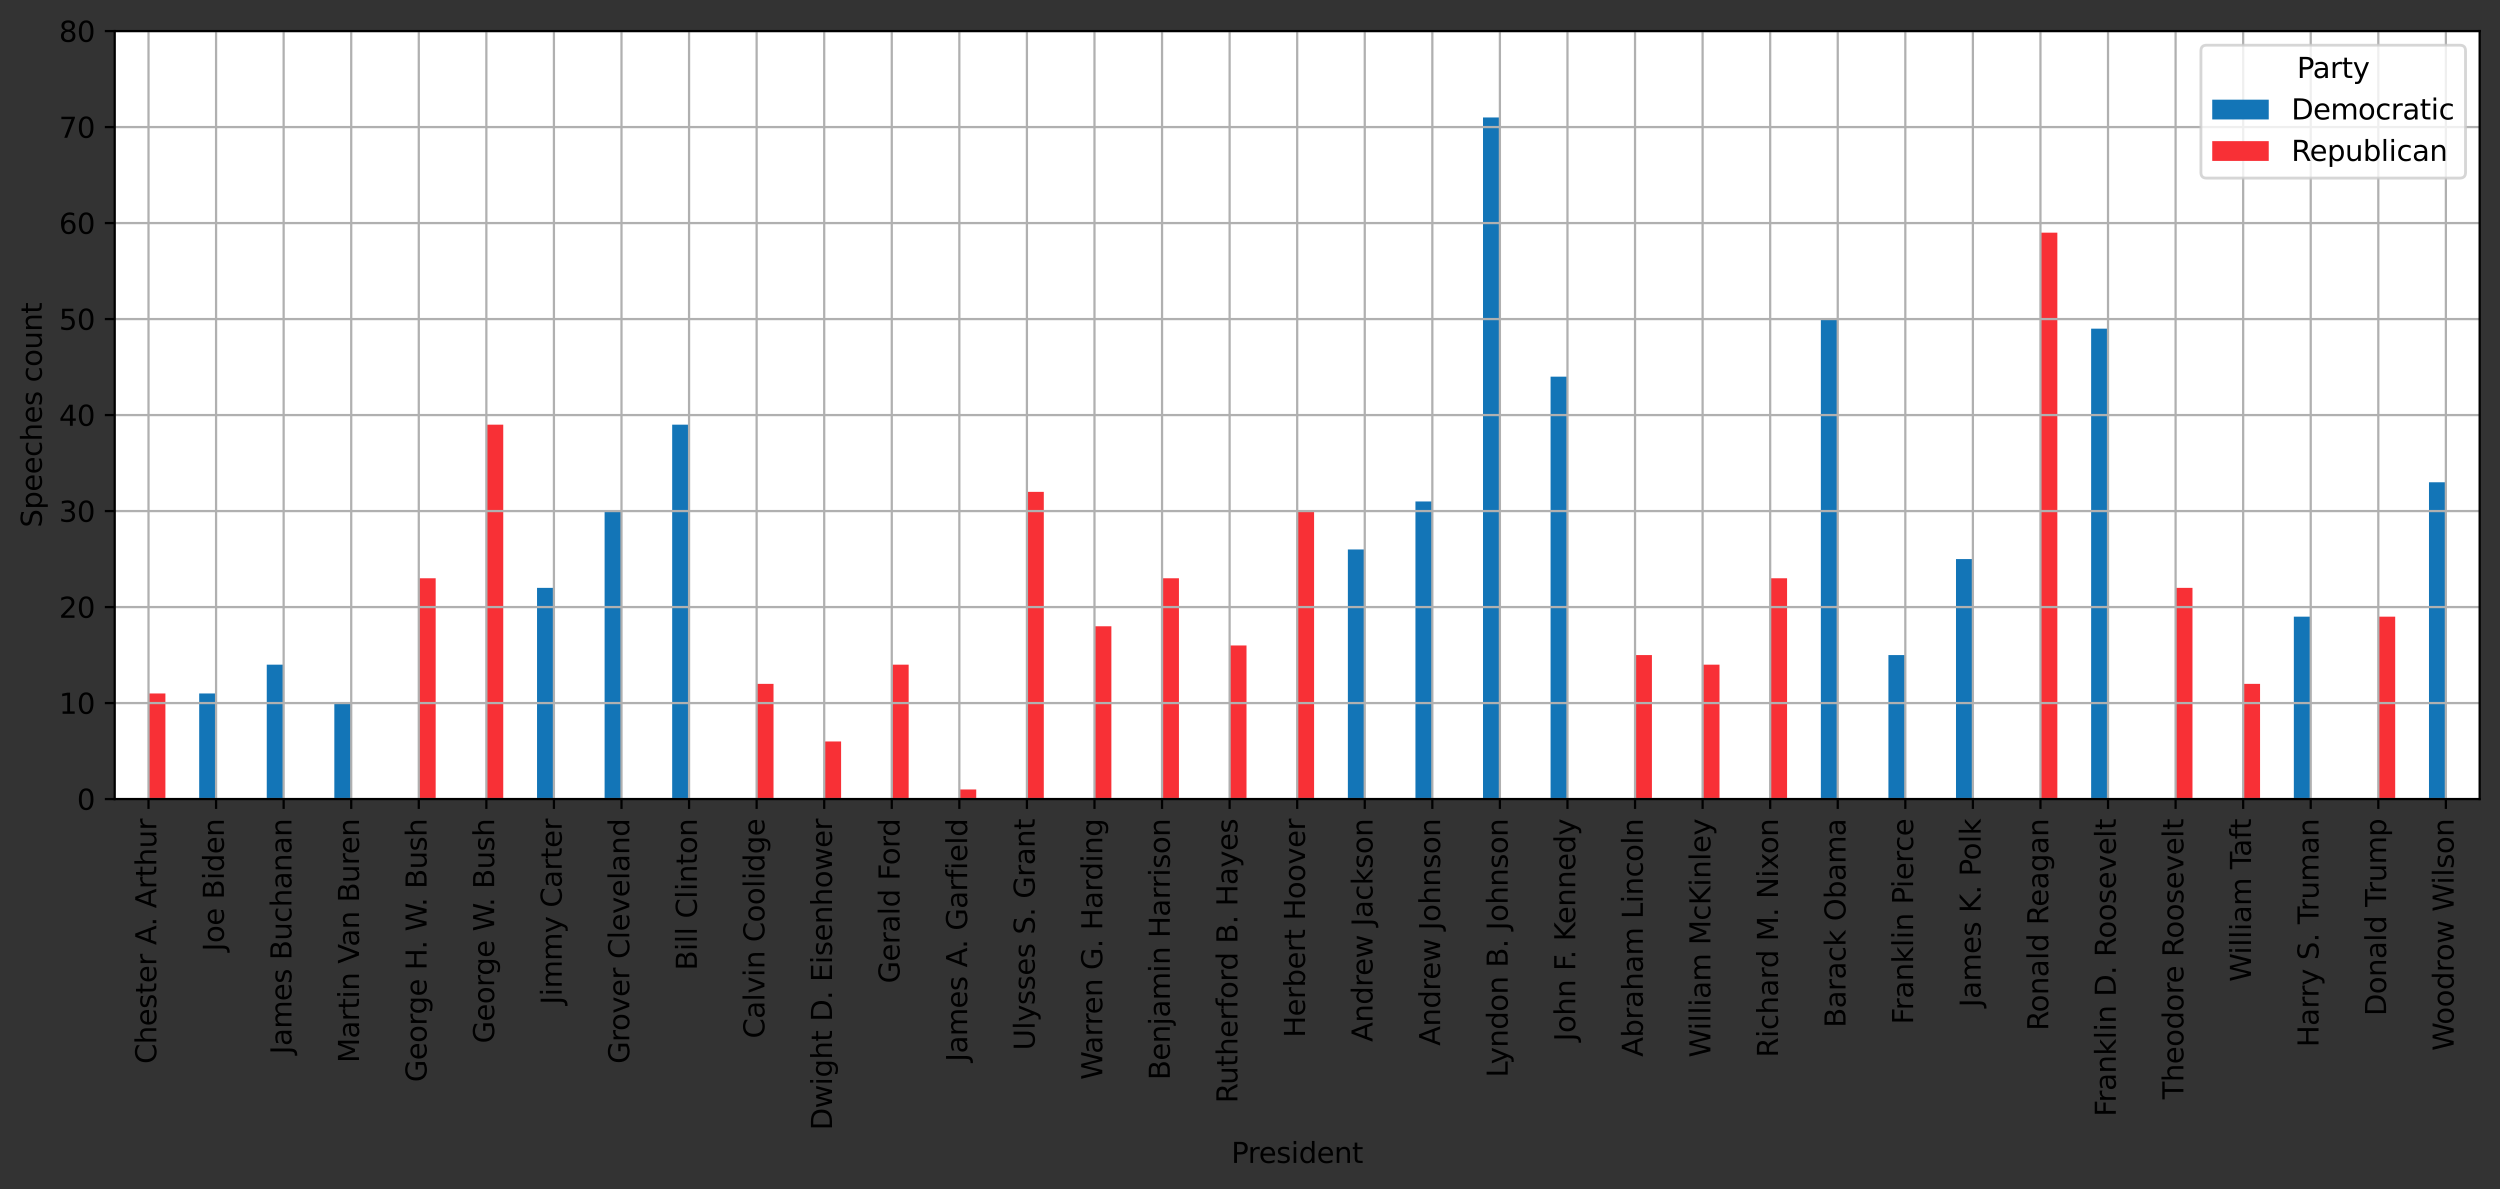 <?xml version="1.0" encoding="utf-8" standalone="no"?>
<!DOCTYPE svg PUBLIC "-//W3C//DTD SVG 1.1//EN"
  "http://www.w3.org/Graphics/SVG/1.1/DTD/svg11.dtd">
<svg xmlns:xlink="http://www.w3.org/1999/xlink" width="884.803pt" height="420.87pt" viewBox="0 0 884.803 420.87" xmlns="http://www.w3.org/2000/svg" version="1.1">
 <rect x="0" y="0" width="884.803" height="420.87" fill="#333333" stroke="none"/>
 <defs>
  <style type="text/css">*{stroke-linejoin: round; stroke-linecap: butt}</style>
 </defs>
 <g id="figure_1">
  <g id="patch_1">
   <path d="M 0 420.87 
L 884.803 420.87 
L 884.803 0 
L 0 0 
L 0 420.87 
z
" style="fill: none"/>
  </g>
  <g id="axes_1">
   <g id="patch_2">
    <path d="M 40.603 282.799 
L 877.603 282.799 
L 877.603 10.999 
L 40.603 10.999 
z
" style="fill: #ffffff"/>
   </g>
   <g id="patch_3">
    <path d="M 46.582 282.799 
L 52.56 282.799 
L 52.56 282.799 
L 46.582 282.799 
z
" clip-path="url(#p00cf374360)" style="fill: #1375b7"/>
   </g>
   <g id="patch_4">
    <path d="M 70.496 282.799 
L 76.475 282.799 
L 76.475 245.427 
L 70.496 245.427 
z
" clip-path="url(#p00cf374360)" style="fill: #1375b7"/>
   </g>
   <g id="patch_5">
    <path d="M 94.41 282.799 
L 100.389 282.799 
L 100.389 235.234 
L 94.41 235.234 
z
" clip-path="url(#p00cf374360)" style="fill: #1375b7"/>
   </g>
   <g id="patch_6">
    <path d="M 118.325 282.799 
L 124.303 282.799 
L 124.303 248.824 
L 118.325 248.824 
z
" clip-path="url(#p00cf374360)" style="fill: #1375b7"/>
   </g>
   <g id="patch_7">
    <path d="M 142.239 282.799 
L 148.217 282.799 
L 148.217 282.799 
L 142.239 282.799 
z
" clip-path="url(#p00cf374360)" style="fill: #1375b7"/>
   </g>
   <g id="patch_8">
    <path d="M 166.153 282.799 
L 172.132 282.799 
L 172.132 282.799 
L 166.153 282.799 
z
" clip-path="url(#p00cf374360)" style="fill: #1375b7"/>
   </g>
   <g id="patch_9">
    <path d="M 190.067 282.799 
L 196.046 282.799 
L 196.046 208.054 
L 190.067 208.054 
z
" clip-path="url(#p00cf374360)" style="fill: #1375b7"/>
   </g>
   <g id="patch_10">
    <path d="M 213.982 282.799 
L 219.96 282.799 
L 219.96 180.874 
L 213.982 180.874 
z
" clip-path="url(#p00cf374360)" style="fill: #1375b7"/>
   </g>
   <g id="patch_11">
    <path d="M 237.896 282.799 
L 243.875 282.799 
L 243.875 150.297 
L 237.896 150.297 
z
" clip-path="url(#p00cf374360)" style="fill: #1375b7"/>
   </g>
   <g id="patch_12">
    <path d="M 261.81 282.799 
L 267.789 282.799 
L 267.789 282.799 
L 261.81 282.799 
z
" clip-path="url(#p00cf374360)" style="fill: #1375b7"/>
   </g>
   <g id="patch_13">
    <path d="M 285.725 282.799 
L 291.703 282.799 
L 291.703 282.799 
L 285.725 282.799 
z
" clip-path="url(#p00cf374360)" style="fill: #1375b7"/>
   </g>
   <g id="patch_14">
    <path d="M 309.639 282.799 
L 315.617 282.799 
L 315.617 282.799 
L 309.639 282.799 
z
" clip-path="url(#p00cf374360)" style="fill: #1375b7"/>
   </g>
   <g id="patch_15">
    <path d="M 333.553 282.799 
L 339.532 282.799 
L 339.532 282.799 
L 333.553 282.799 
z
" clip-path="url(#p00cf374360)" style="fill: #1375b7"/>
   </g>
   <g id="patch_16">
    <path d="M 357.467 282.799 
L 363.446 282.799 
L 363.446 282.799 
L 357.467 282.799 
z
" clip-path="url(#p00cf374360)" style="fill: #1375b7"/>
   </g>
   <g id="patch_17">
    <path d="M 381.382 282.799 
L 387.36 282.799 
L 387.36 282.799 
L 381.382 282.799 
z
" clip-path="url(#p00cf374360)" style="fill: #1375b7"/>
   </g>
   <g id="patch_18">
    <path d="M 405.296 282.799 
L 411.275 282.799 
L 411.275 282.799 
L 405.296 282.799 
z
" clip-path="url(#p00cf374360)" style="fill: #1375b7"/>
   </g>
   <g id="patch_19">
    <path d="M 429.21 282.799 
L 435.189 282.799 
L 435.189 282.799 
L 429.21 282.799 
z
" clip-path="url(#p00cf374360)" style="fill: #1375b7"/>
   </g>
   <g id="patch_20">
    <path d="M 453.125 282.799 
L 459.103 282.799 
L 459.103 282.799 
L 453.125 282.799 
z
" clip-path="url(#p00cf374360)" style="fill: #1375b7"/>
   </g>
   <g id="patch_21">
    <path d="M 477.039 282.799 
L 483.017 282.799 
L 483.017 194.464 
L 477.039 194.464 
z
" clip-path="url(#p00cf374360)" style="fill: #1375b7"/>
   </g>
   <g id="patch_22">
    <path d="M 500.953 282.799 
L 506.932 282.799 
L 506.932 177.477 
L 500.953 177.477 
z
" clip-path="url(#p00cf374360)" style="fill: #1375b7"/>
   </g>
   <g id="patch_23">
    <path d="M 524.867 282.799 
L 530.846 282.799 
L 530.846 41.577 
L 524.867 41.577 
z
" clip-path="url(#p00cf374360)" style="fill: #1375b7"/>
   </g>
   <g id="patch_24">
    <path d="M 548.782 282.799 
L 554.76 282.799 
L 554.76 133.309 
L 548.782 133.309 
z
" clip-path="url(#p00cf374360)" style="fill: #1375b7"/>
   </g>
   <g id="patch_25">
    <path d="M 572.696 282.799 
L 578.675 282.799 
L 578.675 282.799 
L 572.696 282.799 
z
" clip-path="url(#p00cf374360)" style="fill: #1375b7"/>
   </g>
   <g id="patch_26">
    <path d="M 596.61 282.799 
L 602.589 282.799 
L 602.589 282.799 
L 596.61 282.799 
z
" clip-path="url(#p00cf374360)" style="fill: #1375b7"/>
   </g>
   <g id="patch_27">
    <path d="M 620.525 282.799 
L 626.503 282.799 
L 626.503 282.799 
L 620.525 282.799 
z
" clip-path="url(#p00cf374360)" style="fill: #1375b7"/>
   </g>
   <g id="patch_28">
    <path d="M 644.439 282.799 
L 650.417 282.799 
L 650.417 112.924 
L 644.439 112.924 
z
" clip-path="url(#p00cf374360)" style="fill: #1375b7"/>
   </g>
   <g id="patch_29">
    <path d="M 668.353 282.799 
L 674.332 282.799 
L 674.332 231.837 
L 668.353 231.837 
z
" clip-path="url(#p00cf374360)" style="fill: #1375b7"/>
   </g>
   <g id="patch_30">
    <path d="M 692.267 282.799 
L 698.246 282.799 
L 698.246 197.862 
L 692.267 197.862 
z
" clip-path="url(#p00cf374360)" style="fill: #1375b7"/>
   </g>
   <g id="patch_31">
    <path d="M 716.182 282.799 
L 722.16 282.799 
L 722.16 282.799 
L 716.182 282.799 
z
" clip-path="url(#p00cf374360)" style="fill: #1375b7"/>
   </g>
   <g id="patch_32">
    <path d="M 740.096 282.799 
L 746.075 282.799 
L 746.075 116.322 
L 740.096 116.322 
z
" clip-path="url(#p00cf374360)" style="fill: #1375b7"/>
   </g>
   <g id="patch_33">
    <path d="M 764.01 282.799 
L 769.989 282.799 
L 769.989 282.799 
L 764.01 282.799 
z
" clip-path="url(#p00cf374360)" style="fill: #1375b7"/>
   </g>
   <g id="patch_34">
    <path d="M 787.925 282.799 
L 793.903 282.799 
L 793.903 282.799 
L 787.925 282.799 
z
" clip-path="url(#p00cf374360)" style="fill: #1375b7"/>
   </g>
   <g id="patch_35">
    <path d="M 811.839 282.799 
L 817.817 282.799 
L 817.817 218.247 
L 811.839 218.247 
z
" clip-path="url(#p00cf374360)" style="fill: #1375b7"/>
   </g>
   <g id="patch_36">
    <path d="M 835.753 282.799 
L 841.732 282.799 
L 841.732 282.799 
L 835.753 282.799 
z
" clip-path="url(#p00cf374360)" style="fill: #1375b7"/>
   </g>
   <g id="patch_37">
    <path d="M 859.667 282.799 
L 865.646 282.799 
L 865.646 170.682 
L 859.667 170.682 
z
" clip-path="url(#p00cf374360)" style="fill: #1375b7"/>
   </g>
   <g id="patch_38">
    <path d="M 52.56 282.799 
L 58.539 282.799 
L 58.539 245.427 
L 52.56 245.427 
z
" clip-path="url(#p00cf374360)" style="fill: #f83036"/>
   </g>
   <g id="patch_39">
    <path d="M 76.475 282.799 
L 82.453 282.799 
L 82.453 282.799 
L 76.475 282.799 
z
" clip-path="url(#p00cf374360)" style="fill: #f83036"/>
   </g>
   <g id="patch_40">
    <path d="M 100.389 282.799 
L 106.367 282.799 
L 106.367 282.799 
L 100.389 282.799 
z
" clip-path="url(#p00cf374360)" style="fill: #f83036"/>
   </g>
   <g id="patch_41">
    <path d="M 124.303 282.799 
L 130.282 282.799 
L 130.282 282.799 
L 124.303 282.799 
z
" clip-path="url(#p00cf374360)" style="fill: #f83036"/>
   </g>
   <g id="patch_42">
    <path d="M 148.217 282.799 
L 154.196 282.799 
L 154.196 204.657 
L 148.217 204.657 
z
" clip-path="url(#p00cf374360)" style="fill: #f83036"/>
   </g>
   <g id="patch_43">
    <path d="M 172.132 282.799 
L 178.11 282.799 
L 178.11 150.297 
L 172.132 150.297 
z
" clip-path="url(#p00cf374360)" style="fill: #f83036"/>
   </g>
   <g id="patch_44">
    <path d="M 196.046 282.799 
L 202.025 282.799 
L 202.025 282.799 
L 196.046 282.799 
z
" clip-path="url(#p00cf374360)" style="fill: #f83036"/>
   </g>
   <g id="patch_45">
    <path d="M 219.96 282.799 
L 225.939 282.799 
L 225.939 282.799 
L 219.96 282.799 
z
" clip-path="url(#p00cf374360)" style="fill: #f83036"/>
   </g>
   <g id="patch_46">
    <path d="M 243.875 282.799 
L 249.853 282.799 
L 249.853 282.799 
L 243.875 282.799 
z
" clip-path="url(#p00cf374360)" style="fill: #f83036"/>
   </g>
   <g id="patch_47">
    <path d="M 267.789 282.799 
L 273.767 282.799 
L 273.767 242.029 
L 267.789 242.029 
z
" clip-path="url(#p00cf374360)" style="fill: #f83036"/>
   </g>
   <g id="patch_48">
    <path d="M 291.703 282.799 
L 297.682 282.799 
L 297.682 262.414 
L 291.703 262.414 
z
" clip-path="url(#p00cf374360)" style="fill: #f83036"/>
   </g>
   <g id="patch_49">
    <path d="M 315.617 282.799 
L 321.596 282.799 
L 321.596 235.234 
L 315.617 235.234 
z
" clip-path="url(#p00cf374360)" style="fill: #f83036"/>
   </g>
   <g id="patch_50">
    <path d="M 339.532 282.799 
L 345.51 282.799 
L 345.51 279.402 
L 339.532 279.402 
z
" clip-path="url(#p00cf374360)" style="fill: #f83036"/>
   </g>
   <g id="patch_51">
    <path d="M 363.446 282.799 
L 369.425 282.799 
L 369.425 174.079 
L 363.446 174.079 
z
" clip-path="url(#p00cf374360)" style="fill: #f83036"/>
   </g>
   <g id="patch_52">
    <path d="M 387.36 282.799 
L 393.339 282.799 
L 393.339 221.644 
L 387.36 221.644 
z
" clip-path="url(#p00cf374360)" style="fill: #f83036"/>
   </g>
   <g id="patch_53">
    <path d="M 411.275 282.799 
L 417.253 282.799 
L 417.253 204.657 
L 411.275 204.657 
z
" clip-path="url(#p00cf374360)" style="fill: #f83036"/>
   </g>
   <g id="patch_54">
    <path d="M 435.189 282.799 
L 441.167 282.799 
L 441.167 228.439 
L 435.189 228.439 
z
" clip-path="url(#p00cf374360)" style="fill: #f83036"/>
   </g>
   <g id="patch_55">
    <path d="M 459.103 282.799 
L 465.082 282.799 
L 465.082 180.874 
L 459.103 180.874 
z
" clip-path="url(#p00cf374360)" style="fill: #f83036"/>
   </g>
   <g id="patch_56">
    <path d="M 483.017 282.799 
L 488.996 282.799 
L 488.996 282.799 
L 483.017 282.799 
z
" clip-path="url(#p00cf374360)" style="fill: #f83036"/>
   </g>
   <g id="patch_57">
    <path d="M 506.932 282.799 
L 512.91 282.799 
L 512.91 282.799 
L 506.932 282.799 
z
" clip-path="url(#p00cf374360)" style="fill: #f83036"/>
   </g>
   <g id="patch_58">
    <path d="M 530.846 282.799 
L 536.825 282.799 
L 536.825 282.799 
L 530.846 282.799 
z
" clip-path="url(#p00cf374360)" style="fill: #f83036"/>
   </g>
   <g id="patch_59">
    <path d="M 554.76 282.799 
L 560.739 282.799 
L 560.739 282.799 
L 554.76 282.799 
z
" clip-path="url(#p00cf374360)" style="fill: #f83036"/>
   </g>
   <g id="patch_60">
    <path d="M 578.675 282.799 
L 584.653 282.799 
L 584.653 231.837 
L 578.675 231.837 
z
" clip-path="url(#p00cf374360)" style="fill: #f83036"/>
   </g>
   <g id="patch_61">
    <path d="M 602.589 282.799 
L 608.567 282.799 
L 608.567 235.234 
L 602.589 235.234 
z
" clip-path="url(#p00cf374360)" style="fill: #f83036"/>
   </g>
   <g id="patch_62">
    <path d="M 626.503 282.799 
L 632.482 282.799 
L 632.482 204.657 
L 626.503 204.657 
z
" clip-path="url(#p00cf374360)" style="fill: #f83036"/>
   </g>
   <g id="patch_63">
    <path d="M 650.417 282.799 
L 656.396 282.799 
L 656.396 282.799 
L 650.417 282.799 
z
" clip-path="url(#p00cf374360)" style="fill: #f83036"/>
   </g>
   <g id="patch_64">
    <path d="M 674.332 282.799 
L 680.31 282.799 
L 680.31 282.799 
L 674.332 282.799 
z
" clip-path="url(#p00cf374360)" style="fill: #f83036"/>
   </g>
   <g id="patch_65">
    <path d="M 698.246 282.799 
L 704.225 282.799 
L 704.225 282.799 
L 698.246 282.799 
z
" clip-path="url(#p00cf374360)" style="fill: #f83036"/>
   </g>
   <g id="patch_66">
    <path d="M 722.16 282.799 
L 728.139 282.799 
L 728.139 82.347 
L 722.16 82.347 
z
" clip-path="url(#p00cf374360)" style="fill: #f83036"/>
   </g>
   <g id="patch_67">
    <path d="M 746.075 282.799 
L 752.053 282.799 
L 752.053 282.799 
L 746.075 282.799 
z
" clip-path="url(#p00cf374360)" style="fill: #f83036"/>
   </g>
   <g id="patch_68">
    <path d="M 769.989 282.799 
L 775.967 282.799 
L 775.967 208.054 
L 769.989 208.054 
z
" clip-path="url(#p00cf374360)" style="fill: #f83036"/>
   </g>
   <g id="patch_69">
    <path d="M 793.903 282.799 
L 799.882 282.799 
L 799.882 242.029 
L 793.903 242.029 
z
" clip-path="url(#p00cf374360)" style="fill: #f83036"/>
   </g>
   <g id="patch_70">
    <path d="M 817.817 282.799 
L 823.796 282.799 
L 823.796 282.799 
L 817.817 282.799 
z
" clip-path="url(#p00cf374360)" style="fill: #f83036"/>
   </g>
   <g id="patch_71">
    <path d="M 841.732 282.799 
L 847.71 282.799 
L 847.71 218.247 
L 841.732 218.247 
z
" clip-path="url(#p00cf374360)" style="fill: #f83036"/>
   </g>
   <g id="patch_72">
    <path d="M 865.646 282.799 
L 871.625 282.799 
L 871.625 282.799 
L 865.646 282.799 
z
" clip-path="url(#p00cf374360)" style="fill: #f83036"/>
   </g>
   <g id="matplotlib.axis_1">
    <g id="xtick_1">
     <g id="line2d_1">
      <path d="M 52.56 282.799 
L 52.56 10.999 
" clip-path="url(#p00cf374360)" style="fill: none; stroke: #b0b0b0; stroke-width: 0.8; stroke-linecap: square"/>
     </g>
     <g id="line2d_2">
      <defs>
       <path id="m005f8482f9" d="M 0 0 
L 0 3.5 
" style="stroke: #000000; stroke-width: 0.8"/>
      </defs>
      <g>
       <use xlink:href="#m005f8482f9" x="52.56" y="282.799" style="stroke: #000000; stroke-width: 0.8"/>
      </g>
     </g>
     <g id="text_1">
      <!-- Chester A. Arthur -->
      <g transform="translate(55.32 376.524)rotate(-90)scale(0.1 -0.1)">
       <defs>
        <path id="DejaVuSans-43" d="M 4122 4306 
L 4122 3641 
Q 3803 3938 3442 4084 
Q 3081 4231 2675 4231 
Q 1875 4231 1450 3742 
Q 1025 3253 1025 2328 
Q 1025 1406 1450 917 
Q 1875 428 2675 428 
Q 3081 428 3442 575 
Q 3803 722 4122 1019 
L 4122 359 
Q 3791 134 3420 21 
Q 3050 -91 2638 -91 
Q 1578 -91 968 557 
Q 359 1206 359 2328 
Q 359 3453 968 4101 
Q 1578 4750 2638 4750 
Q 3056 4750 3426 4639 
Q 3797 4528 4122 4306 
z
" transform="scale(0.016)"/>
        <path id="DejaVuSans-68" d="M 3513 2113 
L 3513 0 
L 2938 0 
L 2938 2094 
Q 2938 2591 2744 2837 
Q 2550 3084 2163 3084 
Q 1697 3084 1428 2787 
Q 1159 2491 1159 1978 
L 1159 0 
L 581 0 
L 581 4863 
L 1159 4863 
L 1159 2956 
Q 1366 3272 1645 3428 
Q 1925 3584 2291 3584 
Q 2894 3584 3203 3211 
Q 3513 2838 3513 2113 
z
" transform="scale(0.016)"/>
        <path id="DejaVuSans-65" d="M 3597 1894 
L 3597 1613 
L 953 1613 
Q 991 1019 1311 708 
Q 1631 397 2203 397 
Q 2534 397 2845 478 
Q 3156 559 3463 722 
L 3463 178 
Q 3153 47 2828 -22 
Q 2503 -91 2169 -91 
Q 1331 -91 842 396 
Q 353 884 353 1716 
Q 353 2575 817 3079 
Q 1281 3584 2069 3584 
Q 2775 3584 3186 3129 
Q 3597 2675 3597 1894 
z
M 3022 2063 
Q 3016 2534 2758 2815 
Q 2500 3097 2075 3097 
Q 1594 3097 1305 2825 
Q 1016 2553 972 2059 
L 3022 2063 
z
" transform="scale(0.016)"/>
        <path id="DejaVuSans-73" d="M 2834 3397 
L 2834 2853 
Q 2591 2978 2328 3040 
Q 2066 3103 1784 3103 
Q 1356 3103 1142 2972 
Q 928 2841 928 2578 
Q 928 2378 1081 2264 
Q 1234 2150 1697 2047 
L 1894 2003 
Q 2506 1872 2764 1633 
Q 3022 1394 3022 966 
Q 3022 478 2636 193 
Q 2250 -91 1575 -91 
Q 1294 -91 989 -36 
Q 684 19 347 128 
L 347 722 
Q 666 556 975 473 
Q 1284 391 1588 391 
Q 1994 391 2212 530 
Q 2431 669 2431 922 
Q 2431 1156 2273 1281 
Q 2116 1406 1581 1522 
L 1381 1569 
Q 847 1681 609 1914 
Q 372 2147 372 2553 
Q 372 3047 722 3315 
Q 1072 3584 1716 3584 
Q 2034 3584 2315 3537 
Q 2597 3491 2834 3397 
z
" transform="scale(0.016)"/>
        <path id="DejaVuSans-74" d="M 1172 4494 
L 1172 3500 
L 2356 3500 
L 2356 3053 
L 1172 3053 
L 1172 1153 
Q 1172 725 1289 603 
Q 1406 481 1766 481 
L 2356 481 
L 2356 0 
L 1766 0 
Q 1100 0 847 248 
Q 594 497 594 1153 
L 594 3053 
L 172 3053 
L 172 3500 
L 594 3500 
L 594 4494 
L 1172 4494 
z
" transform="scale(0.016)"/>
        <path id="DejaVuSans-72" d="M 2631 2963 
Q 2534 3019 2420 3045 
Q 2306 3072 2169 3072 
Q 1681 3072 1420 2755 
Q 1159 2438 1159 1844 
L 1159 0 
L 581 0 
L 581 3500 
L 1159 3500 
L 1159 2956 
Q 1341 3275 1631 3429 
Q 1922 3584 2338 3584 
Q 2397 3584 2469 3576 
Q 2541 3569 2628 3553 
L 2631 2963 
z
" transform="scale(0.016)"/>
        <path id="DejaVuSans-20" transform="scale(0.016)"/>
        <path id="DejaVuSans-41" d="M 2188 4044 
L 1331 1722 
L 3047 1722 
L 2188 4044 
z
M 1831 4666 
L 2547 4666 
L 4325 0 
L 3669 0 
L 3244 1197 
L 1141 1197 
L 716 0 
L 50 0 
L 1831 4666 
z
" transform="scale(0.016)"/>
        <path id="DejaVuSans-2e" d="M 684 794 
L 1344 794 
L 1344 0 
L 684 0 
L 684 794 
z
" transform="scale(0.016)"/>
        <path id="DejaVuSans-75" d="M 544 1381 
L 544 3500 
L 1119 3500 
L 1119 1403 
Q 1119 906 1312 657 
Q 1506 409 1894 409 
Q 2359 409 2629 706 
Q 2900 1003 2900 1516 
L 2900 3500 
L 3475 3500 
L 3475 0 
L 2900 0 
L 2900 538 
Q 2691 219 2414 64 
Q 2138 -91 1772 -91 
Q 1169 -91 856 284 
Q 544 659 544 1381 
z
M 1991 3584 
L 1991 3584 
z
" transform="scale(0.016)"/>
       </defs>
       <use xlink:href="#DejaVuSans-43"/>
       <use xlink:href="#DejaVuSans-68" x="69.824"/>
       <use xlink:href="#DejaVuSans-65" x="133.203"/>
       <use xlink:href="#DejaVuSans-73" x="194.727"/>
       <use xlink:href="#DejaVuSans-74" x="246.826"/>
       <use xlink:href="#DejaVuSans-65" x="286.035"/>
       <use xlink:href="#DejaVuSans-72" x="347.559"/>
       <use xlink:href="#DejaVuSans-20" x="388.672"/>
       <use xlink:href="#DejaVuSans-41" x="420.459"/>
       <use xlink:href="#DejaVuSans-2e" x="487.117"/>
       <use xlink:href="#DejaVuSans-20" x="518.904"/>
       <use xlink:href="#DejaVuSans-41" x="550.691"/>
       <use xlink:href="#DejaVuSans-72" x="619.1"/>
       <use xlink:href="#DejaVuSans-74" x="660.213"/>
       <use xlink:href="#DejaVuSans-68" x="699.422"/>
       <use xlink:href="#DejaVuSans-75" x="762.801"/>
       <use xlink:href="#DejaVuSans-72" x="826.18"/>
      </g>
     </g>
    </g>
    <g id="xtick_2">
     <g id="line2d_3">
      <path d="M 76.475 282.799 
L 76.475 10.999 
" clip-path="url(#p00cf374360)" style="fill: none; stroke: #b0b0b0; stroke-width: 0.8; stroke-linecap: square"/>
     </g>
     <g id="line2d_4">
      <g>
       <use xlink:href="#m005f8482f9" x="76.475" y="282.799" style="stroke: #000000; stroke-width: 0.8"/>
      </g>
     </g>
     <g id="text_2">
      <!-- Joe Biden -->
      <g transform="translate(79.234 336.677)rotate(-90)scale(0.1 -0.1)">
       <defs>
        <path id="DejaVuSans-4a" d="M 628 4666 
L 1259 4666 
L 1259 325 
Q 1259 -519 939 -900 
Q 619 -1281 -91 -1281 
L -331 -1281 
L -331 -750 
L -134 -750 
Q 284 -750 456 -515 
Q 628 -281 628 325 
L 628 4666 
z
" transform="scale(0.016)"/>
        <path id="DejaVuSans-6f" d="M 1959 3097 
Q 1497 3097 1228 2736 
Q 959 2375 959 1747 
Q 959 1119 1226 758 
Q 1494 397 1959 397 
Q 2419 397 2687 759 
Q 2956 1122 2956 1747 
Q 2956 2369 2687 2733 
Q 2419 3097 1959 3097 
z
M 1959 3584 
Q 2709 3584 3137 3096 
Q 3566 2609 3566 1747 
Q 3566 888 3137 398 
Q 2709 -91 1959 -91 
Q 1206 -91 779 398 
Q 353 888 353 1747 
Q 353 2609 779 3096 
Q 1206 3584 1959 3584 
z
" transform="scale(0.016)"/>
        <path id="DejaVuSans-42" d="M 1259 2228 
L 1259 519 
L 2272 519 
Q 2781 519 3026 730 
Q 3272 941 3272 1375 
Q 3272 1813 3026 2020 
Q 2781 2228 2272 2228 
L 1259 2228 
z
M 1259 4147 
L 1259 2741 
L 2194 2741 
Q 2656 2741 2882 2914 
Q 3109 3088 3109 3444 
Q 3109 3797 2882 3972 
Q 2656 4147 2194 4147 
L 1259 4147 
z
M 628 4666 
L 2241 4666 
Q 2963 4666 3353 4366 
Q 3744 4066 3744 3513 
Q 3744 3084 3544 2831 
Q 3344 2578 2956 2516 
Q 3422 2416 3680 2098 
Q 3938 1781 3938 1306 
Q 3938 681 3513 340 
Q 3088 0 2303 0 
L 628 0 
L 628 4666 
z
" transform="scale(0.016)"/>
        <path id="DejaVuSans-69" d="M 603 3500 
L 1178 3500 
L 1178 0 
L 603 0 
L 603 3500 
z
M 603 4863 
L 1178 4863 
L 1178 4134 
L 603 4134 
L 603 4863 
z
" transform="scale(0.016)"/>
        <path id="DejaVuSans-64" d="M 2906 2969 
L 2906 4863 
L 3481 4863 
L 3481 0 
L 2906 0 
L 2906 525 
Q 2725 213 2448 61 
Q 2172 -91 1784 -91 
Q 1150 -91 751 415 
Q 353 922 353 1747 
Q 353 2572 751 3078 
Q 1150 3584 1784 3584 
Q 2172 3584 2448 3432 
Q 2725 3281 2906 2969 
z
M 947 1747 
Q 947 1113 1208 752 
Q 1469 391 1925 391 
Q 2381 391 2643 752 
Q 2906 1113 2906 1747 
Q 2906 2381 2643 2742 
Q 2381 3103 1925 3103 
Q 1469 3103 1208 2742 
Q 947 2381 947 1747 
z
" transform="scale(0.016)"/>
        <path id="DejaVuSans-6e" d="M 3513 2113 
L 3513 0 
L 2938 0 
L 2938 2094 
Q 2938 2591 2744 2837 
Q 2550 3084 2163 3084 
Q 1697 3084 1428 2787 
Q 1159 2491 1159 1978 
L 1159 0 
L 581 0 
L 581 3500 
L 1159 3500 
L 1159 2956 
Q 1366 3272 1645 3428 
Q 1925 3584 2291 3584 
Q 2894 3584 3203 3211 
Q 3513 2838 3513 2113 
z
" transform="scale(0.016)"/>
       </defs>
       <use xlink:href="#DejaVuSans-4a"/>
       <use xlink:href="#DejaVuSans-6f" x="29.492"/>
       <use xlink:href="#DejaVuSans-65" x="90.674"/>
       <use xlink:href="#DejaVuSans-20" x="152.197"/>
       <use xlink:href="#DejaVuSans-42" x="183.984"/>
       <use xlink:href="#DejaVuSans-69" x="252.588"/>
       <use xlink:href="#DejaVuSans-64" x="280.371"/>
       <use xlink:href="#DejaVuSans-65" x="343.848"/>
       <use xlink:href="#DejaVuSans-6e" x="405.371"/>
      </g>
     </g>
    </g>
    <g id="xtick_3">
     <g id="line2d_5">
      <path d="M 100.389 282.799 
L 100.389 10.999 
" clip-path="url(#p00cf374360)" style="fill: none; stroke: #b0b0b0; stroke-width: 0.8; stroke-linecap: square"/>
     </g>
     <g id="line2d_6">
      <g>
       <use xlink:href="#m005f8482f9" x="100.389" y="282.799" style="stroke: #000000; stroke-width: 0.8"/>
      </g>
     </g>
     <g id="text_3">
      <!-- James Buchanan -->
      <g transform="translate(103.148 373.124)rotate(-90)scale(0.1 -0.1)">
       <defs>
        <path id="DejaVuSans-61" d="M 2194 1759 
Q 1497 1759 1228 1600 
Q 959 1441 959 1056 
Q 959 750 1161 570 
Q 1363 391 1709 391 
Q 2188 391 2477 730 
Q 2766 1069 2766 1631 
L 2766 1759 
L 2194 1759 
z
M 3341 1997 
L 3341 0 
L 2766 0 
L 2766 531 
Q 2569 213 2275 61 
Q 1981 -91 1556 -91 
Q 1019 -91 701 211 
Q 384 513 384 1019 
Q 384 1609 779 1909 
Q 1175 2209 1959 2209 
L 2766 2209 
L 2766 2266 
Q 2766 2663 2505 2880 
Q 2244 3097 1772 3097 
Q 1472 3097 1187 3025 
Q 903 2953 641 2809 
L 641 3341 
Q 956 3463 1253 3523 
Q 1550 3584 1831 3584 
Q 2591 3584 2966 3190 
Q 3341 2797 3341 1997 
z
" transform="scale(0.016)"/>
        <path id="DejaVuSans-6d" d="M 3328 2828 
Q 3544 3216 3844 3400 
Q 4144 3584 4550 3584 
Q 5097 3584 5394 3201 
Q 5691 2819 5691 2113 
L 5691 0 
L 5113 0 
L 5113 2094 
Q 5113 2597 4934 2840 
Q 4756 3084 4391 3084 
Q 3944 3084 3684 2787 
Q 3425 2491 3425 1978 
L 3425 0 
L 2847 0 
L 2847 2094 
Q 2847 2600 2669 2842 
Q 2491 3084 2119 3084 
Q 1678 3084 1418 2786 
Q 1159 2488 1159 1978 
L 1159 0 
L 581 0 
L 581 3500 
L 1159 3500 
L 1159 2956 
Q 1356 3278 1631 3431 
Q 1906 3584 2284 3584 
Q 2666 3584 2933 3390 
Q 3200 3197 3328 2828 
z
" transform="scale(0.016)"/>
        <path id="DejaVuSans-63" d="M 3122 3366 
L 3122 2828 
Q 2878 2963 2633 3030 
Q 2388 3097 2138 3097 
Q 1578 3097 1268 2742 
Q 959 2388 959 1747 
Q 959 1106 1268 751 
Q 1578 397 2138 397 
Q 2388 397 2633 464 
Q 2878 531 3122 666 
L 3122 134 
Q 2881 22 2623 -34 
Q 2366 -91 2075 -91 
Q 1284 -91 818 406 
Q 353 903 353 1747 
Q 353 2603 823 3093 
Q 1294 3584 2113 3584 
Q 2378 3584 2631 3529 
Q 2884 3475 3122 3366 
z
" transform="scale(0.016)"/>
       </defs>
       <use xlink:href="#DejaVuSans-4a"/>
       <use xlink:href="#DejaVuSans-61" x="29.492"/>
       <use xlink:href="#DejaVuSans-6d" x="90.771"/>
       <use xlink:href="#DejaVuSans-65" x="188.184"/>
       <use xlink:href="#DejaVuSans-73" x="249.707"/>
       <use xlink:href="#DejaVuSans-20" x="301.807"/>
       <use xlink:href="#DejaVuSans-42" x="333.594"/>
       <use xlink:href="#DejaVuSans-75" x="402.197"/>
       <use xlink:href="#DejaVuSans-63" x="465.576"/>
       <use xlink:href="#DejaVuSans-68" x="520.557"/>
       <use xlink:href="#DejaVuSans-61" x="583.936"/>
       <use xlink:href="#DejaVuSans-6e" x="645.215"/>
       <use xlink:href="#DejaVuSans-61" x="708.594"/>
       <use xlink:href="#DejaVuSans-6e" x="769.873"/>
      </g>
     </g>
    </g>
    <g id="xtick_4">
     <g id="line2d_7">
      <path d="M 124.303 282.799 
L 124.303 10.999 
" clip-path="url(#p00cf374360)" style="fill: none; stroke: #b0b0b0; stroke-width: 0.8; stroke-linecap: square"/>
     </g>
     <g id="line2d_8">
      <g>
       <use xlink:href="#m005f8482f9" x="124.303" y="282.799" style="stroke: #000000; stroke-width: 0.8"/>
      </g>
     </g>
     <g id="text_4">
      <!-- Martin Van Buren -->
      <g transform="translate(127.062 376.165)rotate(-90)scale(0.1 -0.1)">
       <defs>
        <path id="DejaVuSans-4d" d="M 628 4666 
L 1569 4666 
L 2759 1491 
L 3956 4666 
L 4897 4666 
L 4897 0 
L 4281 0 
L 4281 4097 
L 3078 897 
L 2444 897 
L 1241 4097 
L 1241 0 
L 628 0 
L 628 4666 
z
" transform="scale(0.016)"/>
        <path id="DejaVuSans-56" d="M 1831 0 
L 50 4666 
L 709 4666 
L 2188 738 
L 3669 4666 
L 4325 4666 
L 2547 0 
L 1831 0 
z
" transform="scale(0.016)"/>
       </defs>
       <use xlink:href="#DejaVuSans-4d"/>
       <use xlink:href="#DejaVuSans-61" x="86.279"/>
       <use xlink:href="#DejaVuSans-72" x="147.559"/>
       <use xlink:href="#DejaVuSans-74" x="188.672"/>
       <use xlink:href="#DejaVuSans-69" x="227.881"/>
       <use xlink:href="#DejaVuSans-6e" x="255.664"/>
       <use xlink:href="#DejaVuSans-20" x="319.043"/>
       <use xlink:href="#DejaVuSans-56" x="350.83"/>
       <use xlink:href="#DejaVuSans-61" x="411.488"/>
       <use xlink:href="#DejaVuSans-6e" x="472.768"/>
       <use xlink:href="#DejaVuSans-20" x="536.146"/>
       <use xlink:href="#DejaVuSans-42" x="567.934"/>
       <use xlink:href="#DejaVuSans-75" x="636.537"/>
       <use xlink:href="#DejaVuSans-72" x="699.916"/>
       <use xlink:href="#DejaVuSans-65" x="738.779"/>
       <use xlink:href="#DejaVuSans-6e" x="800.303"/>
      </g>
     </g>
    </g>
    <g id="xtick_5">
     <g id="line2d_9">
      <path d="M 148.217 282.799 
L 148.217 10.999 
" clip-path="url(#p00cf374360)" style="fill: none; stroke: #b0b0b0; stroke-width: 0.8; stroke-linecap: square"/>
     </g>
     <g id="line2d_10">
      <g>
       <use xlink:href="#m005f8482f9" x="148.217" y="282.799" style="stroke: #000000; stroke-width: 0.8"/>
      </g>
     </g>
     <g id="text_5">
      <!-- George H. W. Bush -->
      <g transform="translate(150.977 382.976)rotate(-90)scale(0.1 -0.1)">
       <defs>
        <path id="DejaVuSans-47" d="M 3809 666 
L 3809 1919 
L 2778 1919 
L 2778 2438 
L 4434 2438 
L 4434 434 
Q 4069 175 3628 42 
Q 3188 -91 2688 -91 
Q 1594 -91 976 548 
Q 359 1188 359 2328 
Q 359 3472 976 4111 
Q 1594 4750 2688 4750 
Q 3144 4750 3555 4637 
Q 3966 4525 4313 4306 
L 4313 3634 
Q 3963 3931 3569 4081 
Q 3175 4231 2741 4231 
Q 1884 4231 1454 3753 
Q 1025 3275 1025 2328 
Q 1025 1384 1454 906 
Q 1884 428 2741 428 
Q 3075 428 3337 486 
Q 3600 544 3809 666 
z
" transform="scale(0.016)"/>
        <path id="DejaVuSans-67" d="M 2906 1791 
Q 2906 2416 2648 2759 
Q 2391 3103 1925 3103 
Q 1463 3103 1205 2759 
Q 947 2416 947 1791 
Q 947 1169 1205 825 
Q 1463 481 1925 481 
Q 2391 481 2648 825 
Q 2906 1169 2906 1791 
z
M 3481 434 
Q 3481 -459 3084 -895 
Q 2688 -1331 1869 -1331 
Q 1566 -1331 1297 -1286 
Q 1028 -1241 775 -1147 
L 775 -588 
Q 1028 -725 1275 -790 
Q 1522 -856 1778 -856 
Q 2344 -856 2625 -561 
Q 2906 -266 2906 331 
L 2906 616 
Q 2728 306 2450 153 
Q 2172 0 1784 0 
Q 1141 0 747 490 
Q 353 981 353 1791 
Q 353 2603 747 3093 
Q 1141 3584 1784 3584 
Q 2172 3584 2450 3431 
Q 2728 3278 2906 2969 
L 2906 3500 
L 3481 3500 
L 3481 434 
z
" transform="scale(0.016)"/>
        <path id="DejaVuSans-48" d="M 628 4666 
L 1259 4666 
L 1259 2753 
L 3553 2753 
L 3553 4666 
L 4184 4666 
L 4184 0 
L 3553 0 
L 3553 2222 
L 1259 2222 
L 1259 0 
L 628 0 
L 628 4666 
z
" transform="scale(0.016)"/>
        <path id="DejaVuSans-57" d="M 213 4666 
L 850 4666 
L 1831 722 
L 2809 4666 
L 3519 4666 
L 4500 722 
L 5478 4666 
L 6119 4666 
L 4947 0 
L 4153 0 
L 3169 4050 
L 2175 0 
L 1381 0 
L 213 4666 
z
" transform="scale(0.016)"/>
       </defs>
       <use xlink:href="#DejaVuSans-47"/>
       <use xlink:href="#DejaVuSans-65" x="77.49"/>
       <use xlink:href="#DejaVuSans-6f" x="139.014"/>
       <use xlink:href="#DejaVuSans-72" x="200.195"/>
       <use xlink:href="#DejaVuSans-67" x="239.559"/>
       <use xlink:href="#DejaVuSans-65" x="303.035"/>
       <use xlink:href="#DejaVuSans-20" x="364.559"/>
       <use xlink:href="#DejaVuSans-48" x="396.346"/>
       <use xlink:href="#DejaVuSans-2e" x="469.791"/>
       <use xlink:href="#DejaVuSans-20" x="501.578"/>
       <use xlink:href="#DejaVuSans-57" x="533.365"/>
       <use xlink:href="#DejaVuSans-2e" x="620.742"/>
       <use xlink:href="#DejaVuSans-20" x="652.529"/>
       <use xlink:href="#DejaVuSans-42" x="684.316"/>
       <use xlink:href="#DejaVuSans-75" x="752.92"/>
       <use xlink:href="#DejaVuSans-73" x="816.299"/>
       <use xlink:href="#DejaVuSans-68" x="868.398"/>
      </g>
     </g>
    </g>
    <g id="xtick_6">
     <g id="line2d_11">
      <path d="M 172.132 282.799 
L 172.132 10.999 
" clip-path="url(#p00cf374360)" style="fill: none; stroke: #b0b0b0; stroke-width: 0.8; stroke-linecap: square"/>
     </g>
     <g id="line2d_12">
      <g>
       <use xlink:href="#m005f8482f9" x="172.132" y="282.799" style="stroke: #000000; stroke-width: 0.8"/>
      </g>
     </g>
     <g id="text_6">
      <!-- George W. Bush -->
      <g transform="translate(174.891 369.274)rotate(-90)scale(0.1 -0.1)">
       <use xlink:href="#DejaVuSans-47"/>
       <use xlink:href="#DejaVuSans-65" x="77.49"/>
       <use xlink:href="#DejaVuSans-6f" x="139.014"/>
       <use xlink:href="#DejaVuSans-72" x="200.195"/>
       <use xlink:href="#DejaVuSans-67" x="239.559"/>
       <use xlink:href="#DejaVuSans-65" x="303.035"/>
       <use xlink:href="#DejaVuSans-20" x="364.559"/>
       <use xlink:href="#DejaVuSans-57" x="396.346"/>
       <use xlink:href="#DejaVuSans-2e" x="483.723"/>
       <use xlink:href="#DejaVuSans-20" x="515.51"/>
       <use xlink:href="#DejaVuSans-42" x="547.297"/>
       <use xlink:href="#DejaVuSans-75" x="615.9"/>
       <use xlink:href="#DejaVuSans-73" x="679.279"/>
       <use xlink:href="#DejaVuSans-68" x="731.379"/>
      </g>
     </g>
    </g>
    <g id="xtick_7">
     <g id="line2d_13">
      <path d="M 196.046 282.799 
L 196.046 10.999 
" clip-path="url(#p00cf374360)" style="fill: none; stroke: #b0b0b0; stroke-width: 0.8; stroke-linecap: square"/>
     </g>
     <g id="line2d_14">
      <g>
       <use xlink:href="#m005f8482f9" x="196.046" y="282.799" style="stroke: #000000; stroke-width: 0.8"/>
      </g>
     </g>
     <g id="text_7">
      <!-- Jimmy Carter -->
      <g transform="translate(198.805 355.512)rotate(-90)scale(0.1 -0.1)">
       <defs>
        <path id="DejaVuSans-79" d="M 2059 -325 
Q 1816 -950 1584 -1140 
Q 1353 -1331 966 -1331 
L 506 -1331 
L 506 -850 
L 844 -850 
Q 1081 -850 1212 -737 
Q 1344 -625 1503 -206 
L 1606 56 
L 191 3500 
L 800 3500 
L 1894 763 
L 2988 3500 
L 3597 3500 
L 2059 -325 
z
" transform="scale(0.016)"/>
       </defs>
       <use xlink:href="#DejaVuSans-4a"/>
       <use xlink:href="#DejaVuSans-69" x="29.492"/>
       <use xlink:href="#DejaVuSans-6d" x="57.275"/>
       <use xlink:href="#DejaVuSans-6d" x="154.688"/>
       <use xlink:href="#DejaVuSans-79" x="252.1"/>
       <use xlink:href="#DejaVuSans-20" x="311.279"/>
       <use xlink:href="#DejaVuSans-43" x="343.066"/>
       <use xlink:href="#DejaVuSans-61" x="412.891"/>
       <use xlink:href="#DejaVuSans-72" x="474.17"/>
       <use xlink:href="#DejaVuSans-74" x="515.283"/>
       <use xlink:href="#DejaVuSans-65" x="554.492"/>
       <use xlink:href="#DejaVuSans-72" x="616.016"/>
      </g>
     </g>
    </g>
    <g id="xtick_8">
     <g id="line2d_15">
      <path d="M 219.96 282.799 
L 219.96 10.999 
" clip-path="url(#p00cf374360)" style="fill: none; stroke: #b0b0b0; stroke-width: 0.8; stroke-linecap: square"/>
     </g>
     <g id="line2d_16">
      <g>
       <use xlink:href="#m005f8482f9" x="219.96" y="282.799" style="stroke: #000000; stroke-width: 0.8"/>
      </g>
     </g>
     <g id="text_8">
      <!-- Grover Cleveland -->
      <g transform="translate(222.72 376.491)rotate(-90)scale(0.1 -0.1)">
       <defs>
        <path id="DejaVuSans-76" d="M 191 3500 
L 800 3500 
L 1894 563 
L 2988 3500 
L 3597 3500 
L 2284 0 
L 1503 0 
L 191 3500 
z
" transform="scale(0.016)"/>
        <path id="DejaVuSans-6c" d="M 603 4863 
L 1178 4863 
L 1178 0 
L 603 0 
L 603 4863 
z
" transform="scale(0.016)"/>
       </defs>
       <use xlink:href="#DejaVuSans-47"/>
       <use xlink:href="#DejaVuSans-72" x="77.49"/>
       <use xlink:href="#DejaVuSans-6f" x="116.354"/>
       <use xlink:href="#DejaVuSans-76" x="177.535"/>
       <use xlink:href="#DejaVuSans-65" x="236.715"/>
       <use xlink:href="#DejaVuSans-72" x="298.238"/>
       <use xlink:href="#DejaVuSans-20" x="339.352"/>
       <use xlink:href="#DejaVuSans-43" x="371.139"/>
       <use xlink:href="#DejaVuSans-6c" x="440.963"/>
       <use xlink:href="#DejaVuSans-65" x="468.746"/>
       <use xlink:href="#DejaVuSans-76" x="530.27"/>
       <use xlink:href="#DejaVuSans-65" x="589.449"/>
       <use xlink:href="#DejaVuSans-6c" x="650.973"/>
       <use xlink:href="#DejaVuSans-61" x="678.756"/>
       <use xlink:href="#DejaVuSans-6e" x="740.035"/>
       <use xlink:href="#DejaVuSans-64" x="803.414"/>
      </g>
     </g>
    </g>
    <g id="xtick_9">
     <g id="line2d_17">
      <path d="M 243.875 282.799 
L 243.875 10.999 
" clip-path="url(#p00cf374360)" style="fill: none; stroke: #b0b0b0; stroke-width: 0.8; stroke-linecap: square"/>
     </g>
     <g id="line2d_18">
      <g>
       <use xlink:href="#m005f8482f9" x="243.875" y="282.799" style="stroke: #000000; stroke-width: 0.8"/>
      </g>
     </g>
     <g id="text_9">
      <!-- Bill Clinton -->
      <g transform="translate(246.634 343.426)rotate(-90)scale(0.1 -0.1)">
       <use xlink:href="#DejaVuSans-42"/>
       <use xlink:href="#DejaVuSans-69" x="68.604"/>
       <use xlink:href="#DejaVuSans-6c" x="96.387"/>
       <use xlink:href="#DejaVuSans-6c" x="124.17"/>
       <use xlink:href="#DejaVuSans-20" x="151.953"/>
       <use xlink:href="#DejaVuSans-43" x="183.74"/>
       <use xlink:href="#DejaVuSans-6c" x="253.564"/>
       <use xlink:href="#DejaVuSans-69" x="281.348"/>
       <use xlink:href="#DejaVuSans-6e" x="309.131"/>
       <use xlink:href="#DejaVuSans-74" x="372.51"/>
       <use xlink:href="#DejaVuSans-6f" x="411.719"/>
       <use xlink:href="#DejaVuSans-6e" x="472.9"/>
      </g>
     </g>
    </g>
    <g id="xtick_10">
     <g id="line2d_19">
      <path d="M 267.789 282.799 
L 267.789 10.999 
" clip-path="url(#p00cf374360)" style="fill: none; stroke: #b0b0b0; stroke-width: 0.8; stroke-linecap: square"/>
     </g>
     <g id="line2d_20">
      <g>
       <use xlink:href="#m005f8482f9" x="267.789" y="282.799" style="stroke: #000000; stroke-width: 0.8"/>
      </g>
     </g>
     <g id="text_10">
      <!-- Calvin Coolidge -->
      <g transform="translate(270.548 367.527)rotate(-90)scale(0.1 -0.1)">
       <use xlink:href="#DejaVuSans-43"/>
       <use xlink:href="#DejaVuSans-61" x="69.824"/>
       <use xlink:href="#DejaVuSans-6c" x="131.104"/>
       <use xlink:href="#DejaVuSans-76" x="158.887"/>
       <use xlink:href="#DejaVuSans-69" x="218.066"/>
       <use xlink:href="#DejaVuSans-6e" x="245.85"/>
       <use xlink:href="#DejaVuSans-20" x="309.229"/>
       <use xlink:href="#DejaVuSans-43" x="341.016"/>
       <use xlink:href="#DejaVuSans-6f" x="410.84"/>
       <use xlink:href="#DejaVuSans-6f" x="472.021"/>
       <use xlink:href="#DejaVuSans-6c" x="533.203"/>
       <use xlink:href="#DejaVuSans-69" x="560.986"/>
       <use xlink:href="#DejaVuSans-64" x="588.77"/>
       <use xlink:href="#DejaVuSans-67" x="652.246"/>
       <use xlink:href="#DejaVuSans-65" x="715.723"/>
      </g>
     </g>
    </g>
    <g id="xtick_11">
     <g id="line2d_21">
      <path d="M 291.703 282.799 
L 291.703 10.999 
" clip-path="url(#p00cf374360)" style="fill: none; stroke: #b0b0b0; stroke-width: 0.8; stroke-linecap: square"/>
     </g>
     <g id="line2d_22">
      <g>
       <use xlink:href="#m005f8482f9" x="291.703" y="282.799" style="stroke: #000000; stroke-width: 0.8"/>
      </g>
     </g>
     <g id="text_11">
      <!-- Dwight D. Eisenhower -->
      <g transform="translate(294.462 399.991)rotate(-90)scale(0.1 -0.1)">
       <defs>
        <path id="DejaVuSans-44" d="M 1259 4147 
L 1259 519 
L 2022 519 
Q 2988 519 3436 956 
Q 3884 1394 3884 2338 
Q 3884 3275 3436 3711 
Q 2988 4147 2022 4147 
L 1259 4147 
z
M 628 4666 
L 1925 4666 
Q 3281 4666 3915 4102 
Q 4550 3538 4550 2338 
Q 4550 1131 3912 565 
Q 3275 0 1925 0 
L 628 0 
L 628 4666 
z
" transform="scale(0.016)"/>
        <path id="DejaVuSans-77" d="M 269 3500 
L 844 3500 
L 1563 769 
L 2278 3500 
L 2956 3500 
L 3675 769 
L 4391 3500 
L 4966 3500 
L 4050 0 
L 3372 0 
L 2619 2869 
L 1863 0 
L 1184 0 
L 269 3500 
z
" transform="scale(0.016)"/>
        <path id="DejaVuSans-45" d="M 628 4666 
L 3578 4666 
L 3578 4134 
L 1259 4134 
L 1259 2753 
L 3481 2753 
L 3481 2222 
L 1259 2222 
L 1259 531 
L 3634 531 
L 3634 0 
L 628 0 
L 628 4666 
z
" transform="scale(0.016)"/>
       </defs>
       <use xlink:href="#DejaVuSans-44"/>
       <use xlink:href="#DejaVuSans-77" x="77.002"/>
       <use xlink:href="#DejaVuSans-69" x="158.789"/>
       <use xlink:href="#DejaVuSans-67" x="186.572"/>
       <use xlink:href="#DejaVuSans-68" x="250.049"/>
       <use xlink:href="#DejaVuSans-74" x="313.428"/>
       <use xlink:href="#DejaVuSans-20" x="352.637"/>
       <use xlink:href="#DejaVuSans-44" x="384.424"/>
       <use xlink:href="#DejaVuSans-2e" x="461.426"/>
       <use xlink:href="#DejaVuSans-20" x="493.213"/>
       <use xlink:href="#DejaVuSans-45" x="525"/>
       <use xlink:href="#DejaVuSans-69" x="588.184"/>
       <use xlink:href="#DejaVuSans-73" x="615.967"/>
       <use xlink:href="#DejaVuSans-65" x="668.066"/>
       <use xlink:href="#DejaVuSans-6e" x="729.59"/>
       <use xlink:href="#DejaVuSans-68" x="792.969"/>
       <use xlink:href="#DejaVuSans-6f" x="856.348"/>
       <use xlink:href="#DejaVuSans-77" x="917.529"/>
       <use xlink:href="#DejaVuSans-65" x="999.316"/>
       <use xlink:href="#DejaVuSans-72" x="1060.84"/>
      </g>
     </g>
    </g>
    <g id="xtick_12">
     <g id="line2d_23">
      <path d="M 315.617 282.799 
L 315.617 10.999 
" clip-path="url(#p00cf374360)" style="fill: none; stroke: #b0b0b0; stroke-width: 0.8; stroke-linecap: square"/>
     </g>
     <g id="line2d_24">
      <g>
       <use xlink:href="#m005f8482f9" x="315.617" y="282.799" style="stroke: #000000; stroke-width: 0.8"/>
      </g>
     </g>
     <g id="text_12">
      <!-- Gerald Ford -->
      <g transform="translate(318.377 348.037)rotate(-90)scale(0.1 -0.1)">
       <defs>
        <path id="DejaVuSans-46" d="M 628 4666 
L 3309 4666 
L 3309 4134 
L 1259 4134 
L 1259 2759 
L 3109 2759 
L 3109 2228 
L 1259 2228 
L 1259 0 
L 628 0 
L 628 4666 
z
" transform="scale(0.016)"/>
       </defs>
       <use xlink:href="#DejaVuSans-47"/>
       <use xlink:href="#DejaVuSans-65" x="77.49"/>
       <use xlink:href="#DejaVuSans-72" x="139.014"/>
       <use xlink:href="#DejaVuSans-61" x="180.127"/>
       <use xlink:href="#DejaVuSans-6c" x="241.406"/>
       <use xlink:href="#DejaVuSans-64" x="269.189"/>
       <use xlink:href="#DejaVuSans-20" x="332.666"/>
       <use xlink:href="#DejaVuSans-46" x="364.453"/>
       <use xlink:href="#DejaVuSans-6f" x="418.348"/>
       <use xlink:href="#DejaVuSans-72" x="479.529"/>
       <use xlink:href="#DejaVuSans-64" x="518.893"/>
      </g>
     </g>
    </g>
    <g id="xtick_13">
     <g id="line2d_25">
      <path d="M 339.532 282.799 
L 339.532 10.999 
" clip-path="url(#p00cf374360)" style="fill: none; stroke: #b0b0b0; stroke-width: 0.8; stroke-linecap: square"/>
     </g>
     <g id="line2d_26">
      <g>
       <use xlink:href="#m005f8482f9" x="339.532" y="282.799" style="stroke: #000000; stroke-width: 0.8"/>
      </g>
     </g>
     <g id="text_13">
      <!-- James A. Garfield -->
      <g transform="translate(342.291 375.746)rotate(-90)scale(0.1 -0.1)">
       <defs>
        <path id="DejaVuSans-66" d="M 2375 4863 
L 2375 4384 
L 1825 4384 
Q 1516 4384 1395 4259 
Q 1275 4134 1275 3809 
L 1275 3500 
L 2222 3500 
L 2222 3053 
L 1275 3053 
L 1275 0 
L 697 0 
L 697 3053 
L 147 3053 
L 147 3500 
L 697 3500 
L 697 3744 
Q 697 4328 969 4595 
Q 1241 4863 1831 4863 
L 2375 4863 
z
" transform="scale(0.016)"/>
       </defs>
       <use xlink:href="#DejaVuSans-4a"/>
       <use xlink:href="#DejaVuSans-61" x="29.492"/>
       <use xlink:href="#DejaVuSans-6d" x="90.771"/>
       <use xlink:href="#DejaVuSans-65" x="188.184"/>
       <use xlink:href="#DejaVuSans-73" x="249.707"/>
       <use xlink:href="#DejaVuSans-20" x="301.807"/>
       <use xlink:href="#DejaVuSans-41" x="333.594"/>
       <use xlink:href="#DejaVuSans-2e" x="400.252"/>
       <use xlink:href="#DejaVuSans-20" x="432.039"/>
       <use xlink:href="#DejaVuSans-47" x="463.826"/>
       <use xlink:href="#DejaVuSans-61" x="541.316"/>
       <use xlink:href="#DejaVuSans-72" x="602.596"/>
       <use xlink:href="#DejaVuSans-66" x="643.709"/>
       <use xlink:href="#DejaVuSans-69" x="678.914"/>
       <use xlink:href="#DejaVuSans-65" x="706.697"/>
       <use xlink:href="#DejaVuSans-6c" x="768.221"/>
       <use xlink:href="#DejaVuSans-64" x="796.004"/>
      </g>
     </g>
    </g>
    <g id="xtick_14">
     <g id="line2d_27">
      <path d="M 363.446 282.799 
L 363.446 10.999 
" clip-path="url(#p00cf374360)" style="fill: none; stroke: #b0b0b0; stroke-width: 0.8; stroke-linecap: square"/>
     </g>
     <g id="line2d_28">
      <g>
       <use xlink:href="#m005f8482f9" x="363.446" y="282.799" style="stroke: #000000; stroke-width: 0.8"/>
      </g>
     </g>
     <g id="text_14">
      <!-- Ulysses S. Grant -->
      <g transform="translate(366.205 371.724)rotate(-90)scale(0.1 -0.1)">
       <defs>
        <path id="DejaVuSans-55" d="M 556 4666 
L 1191 4666 
L 1191 1831 
Q 1191 1081 1462 751 
Q 1734 422 2344 422 
Q 2950 422 3222 751 
Q 3494 1081 3494 1831 
L 3494 4666 
L 4128 4666 
L 4128 1753 
Q 4128 841 3676 375 
Q 3225 -91 2344 -91 
Q 1459 -91 1007 375 
Q 556 841 556 1753 
L 556 4666 
z
" transform="scale(0.016)"/>
        <path id="DejaVuSans-53" d="M 3425 4513 
L 3425 3897 
Q 3066 4069 2747 4153 
Q 2428 4238 2131 4238 
Q 1616 4238 1336 4038 
Q 1056 3838 1056 3469 
Q 1056 3159 1242 3001 
Q 1428 2844 1947 2747 
L 2328 2669 
Q 3034 2534 3370 2195 
Q 3706 1856 3706 1288 
Q 3706 609 3251 259 
Q 2797 -91 1919 -91 
Q 1588 -91 1214 -16 
Q 841 59 441 206 
L 441 856 
Q 825 641 1194 531 
Q 1563 422 1919 422 
Q 2459 422 2753 634 
Q 3047 847 3047 1241 
Q 3047 1584 2836 1778 
Q 2625 1972 2144 2069 
L 1759 2144 
Q 1053 2284 737 2584 
Q 422 2884 422 3419 
Q 422 4038 858 4394 
Q 1294 4750 2059 4750 
Q 2388 4750 2728 4690 
Q 3069 4631 3425 4513 
z
" transform="scale(0.016)"/>
       </defs>
       <use xlink:href="#DejaVuSans-55"/>
       <use xlink:href="#DejaVuSans-6c" x="73.193"/>
       <use xlink:href="#DejaVuSans-79" x="100.977"/>
       <use xlink:href="#DejaVuSans-73" x="160.156"/>
       <use xlink:href="#DejaVuSans-73" x="212.256"/>
       <use xlink:href="#DejaVuSans-65" x="264.355"/>
       <use xlink:href="#DejaVuSans-73" x="325.879"/>
       <use xlink:href="#DejaVuSans-20" x="377.979"/>
       <use xlink:href="#DejaVuSans-53" x="409.766"/>
       <use xlink:href="#DejaVuSans-2e" x="473.242"/>
       <use xlink:href="#DejaVuSans-20" x="505.029"/>
       <use xlink:href="#DejaVuSans-47" x="536.816"/>
       <use xlink:href="#DejaVuSans-72" x="614.307"/>
       <use xlink:href="#DejaVuSans-61" x="655.42"/>
       <use xlink:href="#DejaVuSans-6e" x="716.699"/>
       <use xlink:href="#DejaVuSans-74" x="780.078"/>
      </g>
     </g>
    </g>
    <g id="xtick_15">
     <g id="line2d_29">
      <path d="M 387.36 282.799 
L 387.36 10.999 
" clip-path="url(#p00cf374360)" style="fill: none; stroke: #b0b0b0; stroke-width: 0.8; stroke-linecap: square"/>
     </g>
     <g id="line2d_30">
      <g>
       <use xlink:href="#m005f8482f9" x="387.36" y="282.799" style="stroke: #000000; stroke-width: 0.8"/>
      </g>
     </g>
     <g id="text_15">
      <!-- Warren G. Harding -->
      <g transform="translate(390.12 382.17)rotate(-90)scale(0.1 -0.1)">
       <use xlink:href="#DejaVuSans-57"/>
       <use xlink:href="#DejaVuSans-61" x="92.502"/>
       <use xlink:href="#DejaVuSans-72" x="153.781"/>
       <use xlink:href="#DejaVuSans-72" x="193.145"/>
       <use xlink:href="#DejaVuSans-65" x="232.008"/>
       <use xlink:href="#DejaVuSans-6e" x="293.531"/>
       <use xlink:href="#DejaVuSans-20" x="356.91"/>
       <use xlink:href="#DejaVuSans-47" x="388.697"/>
       <use xlink:href="#DejaVuSans-2e" x="466.188"/>
       <use xlink:href="#DejaVuSans-20" x="497.975"/>
       <use xlink:href="#DejaVuSans-48" x="529.762"/>
       <use xlink:href="#DejaVuSans-61" x="604.957"/>
       <use xlink:href="#DejaVuSans-72" x="666.236"/>
       <use xlink:href="#DejaVuSans-64" x="705.6"/>
       <use xlink:href="#DejaVuSans-69" x="769.076"/>
       <use xlink:href="#DejaVuSans-6e" x="796.859"/>
       <use xlink:href="#DejaVuSans-67" x="860.238"/>
      </g>
     </g>
    </g>
    <g id="xtick_16">
     <g id="line2d_31">
      <path d="M 411.275 282.799 
L 411.275 10.999 
" clip-path="url(#p00cf374360)" style="fill: none; stroke: #b0b0b0; stroke-width: 0.8; stroke-linecap: square"/>
     </g>
     <g id="line2d_32">
      <g>
       <use xlink:href="#m005f8482f9" x="411.275" y="282.799" style="stroke: #000000; stroke-width: 0.8"/>
      </g>
     </g>
     <g id="text_16">
      <!-- Benjamin Harrison -->
      <g transform="translate(414.034 382.23)rotate(-90)scale(0.1 -0.1)">
       <defs>
        <path id="DejaVuSans-6a" d="M 603 3500 
L 1178 3500 
L 1178 -63 
Q 1178 -731 923 -1031 
Q 669 -1331 103 -1331 
L -116 -1331 
L -116 -844 
L 38 -844 
Q 366 -844 484 -692 
Q 603 -541 603 -63 
L 603 3500 
z
M 603 4863 
L 1178 4863 
L 1178 4134 
L 603 4134 
L 603 4863 
z
" transform="scale(0.016)"/>
       </defs>
       <use xlink:href="#DejaVuSans-42"/>
       <use xlink:href="#DejaVuSans-65" x="68.604"/>
       <use xlink:href="#DejaVuSans-6e" x="130.127"/>
       <use xlink:href="#DejaVuSans-6a" x="193.506"/>
       <use xlink:href="#DejaVuSans-61" x="221.289"/>
       <use xlink:href="#DejaVuSans-6d" x="282.568"/>
       <use xlink:href="#DejaVuSans-69" x="379.98"/>
       <use xlink:href="#DejaVuSans-6e" x="407.764"/>
       <use xlink:href="#DejaVuSans-20" x="471.143"/>
       <use xlink:href="#DejaVuSans-48" x="502.93"/>
       <use xlink:href="#DejaVuSans-61" x="578.125"/>
       <use xlink:href="#DejaVuSans-72" x="639.404"/>
       <use xlink:href="#DejaVuSans-72" x="678.768"/>
       <use xlink:href="#DejaVuSans-69" x="719.881"/>
       <use xlink:href="#DejaVuSans-73" x="747.664"/>
       <use xlink:href="#DejaVuSans-6f" x="799.764"/>
       <use xlink:href="#DejaVuSans-6e" x="860.945"/>
      </g>
     </g>
    </g>
    <g id="xtick_17">
     <g id="line2d_33">
      <path d="M 435.189 282.799 
L 435.189 10.999 
" clip-path="url(#p00cf374360)" style="fill: none; stroke: #b0b0b0; stroke-width: 0.8; stroke-linecap: square"/>
     </g>
     <g id="line2d_34">
      <g>
       <use xlink:href="#m005f8482f9" x="435.189" y="282.799" style="stroke: #000000; stroke-width: 0.8"/>
      </g>
     </g>
     <g id="text_17">
      <!-- Rutherford B. Hayes -->
      <g transform="translate(437.948 390.405)rotate(-90)scale(0.1 -0.1)">
       <defs>
        <path id="DejaVuSans-52" d="M 2841 2188 
Q 3044 2119 3236 1894 
Q 3428 1669 3622 1275 
L 4263 0 
L 3584 0 
L 2988 1197 
Q 2756 1666 2539 1819 
Q 2322 1972 1947 1972 
L 1259 1972 
L 1259 0 
L 628 0 
L 628 4666 
L 2053 4666 
Q 2853 4666 3247 4331 
Q 3641 3997 3641 3322 
Q 3641 2881 3436 2590 
Q 3231 2300 2841 2188 
z
M 1259 4147 
L 1259 2491 
L 2053 2491 
Q 2509 2491 2742 2702 
Q 2975 2913 2975 3322 
Q 2975 3731 2742 3939 
Q 2509 4147 2053 4147 
L 1259 4147 
z
" transform="scale(0.016)"/>
       </defs>
       <use xlink:href="#DejaVuSans-52"/>
       <use xlink:href="#DejaVuSans-75" x="64.982"/>
       <use xlink:href="#DejaVuSans-74" x="128.361"/>
       <use xlink:href="#DejaVuSans-68" x="167.57"/>
       <use xlink:href="#DejaVuSans-65" x="230.949"/>
       <use xlink:href="#DejaVuSans-72" x="292.473"/>
       <use xlink:href="#DejaVuSans-66" x="333.586"/>
       <use xlink:href="#DejaVuSans-6f" x="368.791"/>
       <use xlink:href="#DejaVuSans-72" x="429.973"/>
       <use xlink:href="#DejaVuSans-64" x="469.336"/>
       <use xlink:href="#DejaVuSans-20" x="532.812"/>
       <use xlink:href="#DejaVuSans-42" x="564.6"/>
       <use xlink:href="#DejaVuSans-2e" x="633.203"/>
       <use xlink:href="#DejaVuSans-20" x="664.99"/>
       <use xlink:href="#DejaVuSans-48" x="696.777"/>
       <use xlink:href="#DejaVuSans-61" x="771.973"/>
       <use xlink:href="#DejaVuSans-79" x="833.252"/>
       <use xlink:href="#DejaVuSans-65" x="892.432"/>
       <use xlink:href="#DejaVuSans-73" x="953.955"/>
      </g>
     </g>
    </g>
    <g id="xtick_18">
     <g id="line2d_35">
      <path d="M 459.103 282.799 
L 459.103 10.999 
" clip-path="url(#p00cf374360)" style="fill: none; stroke: #b0b0b0; stroke-width: 0.8; stroke-linecap: square"/>
     </g>
     <g id="line2d_36">
      <g>
       <use xlink:href="#m005f8482f9" x="459.103" y="282.799" style="stroke: #000000; stroke-width: 0.8"/>
      </g>
     </g>
     <g id="text_18">
      <!-- Herbert Hoover -->
      <g transform="translate(461.863 367.235)rotate(-90)scale(0.1 -0.1)">
       <defs>
        <path id="DejaVuSans-62" d="M 3116 1747 
Q 3116 2381 2855 2742 
Q 2594 3103 2138 3103 
Q 1681 3103 1420 2742 
Q 1159 2381 1159 1747 
Q 1159 1113 1420 752 
Q 1681 391 2138 391 
Q 2594 391 2855 752 
Q 3116 1113 3116 1747 
z
M 1159 2969 
Q 1341 3281 1617 3432 
Q 1894 3584 2278 3584 
Q 2916 3584 3314 3078 
Q 3713 2572 3713 1747 
Q 3713 922 3314 415 
Q 2916 -91 2278 -91 
Q 1894 -91 1617 61 
Q 1341 213 1159 525 
L 1159 0 
L 581 0 
L 581 4863 
L 1159 4863 
L 1159 2969 
z
" transform="scale(0.016)"/>
       </defs>
       <use xlink:href="#DejaVuSans-48"/>
       <use xlink:href="#DejaVuSans-65" x="75.195"/>
       <use xlink:href="#DejaVuSans-72" x="136.719"/>
       <use xlink:href="#DejaVuSans-62" x="177.832"/>
       <use xlink:href="#DejaVuSans-65" x="241.309"/>
       <use xlink:href="#DejaVuSans-72" x="302.832"/>
       <use xlink:href="#DejaVuSans-74" x="343.945"/>
       <use xlink:href="#DejaVuSans-20" x="383.154"/>
       <use xlink:href="#DejaVuSans-48" x="414.941"/>
       <use xlink:href="#DejaVuSans-6f" x="490.137"/>
       <use xlink:href="#DejaVuSans-6f" x="551.318"/>
       <use xlink:href="#DejaVuSans-76" x="612.5"/>
       <use xlink:href="#DejaVuSans-65" x="671.68"/>
       <use xlink:href="#DejaVuSans-72" x="733.203"/>
      </g>
     </g>
    </g>
    <g id="xtick_19">
     <g id="line2d_37">
      <path d="M 483.017 282.799 
L 483.017 10.999 
" clip-path="url(#p00cf374360)" style="fill: none; stroke: #b0b0b0; stroke-width: 0.8; stroke-linecap: square"/>
     </g>
     <g id="line2d_38">
      <g>
       <use xlink:href="#m005f8482f9" x="483.017" y="282.799" style="stroke: #000000; stroke-width: 0.8"/>
      </g>
     </g>
     <g id="text_19">
      <!-- Andrew Jackson -->
      <g transform="translate(485.777 368.754)rotate(-90)scale(0.1 -0.1)">
       <defs>
        <path id="DejaVuSans-6b" d="M 581 4863 
L 1159 4863 
L 1159 1991 
L 2875 3500 
L 3609 3500 
L 1753 1863 
L 3688 0 
L 2938 0 
L 1159 1709 
L 1159 0 
L 581 0 
L 581 4863 
z
" transform="scale(0.016)"/>
       </defs>
       <use xlink:href="#DejaVuSans-41"/>
       <use xlink:href="#DejaVuSans-6e" x="68.408"/>
       <use xlink:href="#DejaVuSans-64" x="131.787"/>
       <use xlink:href="#DejaVuSans-72" x="195.264"/>
       <use xlink:href="#DejaVuSans-65" x="234.127"/>
       <use xlink:href="#DejaVuSans-77" x="295.65"/>
       <use xlink:href="#DejaVuSans-20" x="377.438"/>
       <use xlink:href="#DejaVuSans-4a" x="409.225"/>
       <use xlink:href="#DejaVuSans-61" x="438.717"/>
       <use xlink:href="#DejaVuSans-63" x="499.996"/>
       <use xlink:href="#DejaVuSans-6b" x="554.977"/>
       <use xlink:href="#DejaVuSans-73" x="612.887"/>
       <use xlink:href="#DejaVuSans-6f" x="664.986"/>
       <use xlink:href="#DejaVuSans-6e" x="726.168"/>
      </g>
     </g>
    </g>
    <g id="xtick_20">
     <g id="line2d_39">
      <path d="M 506.932 282.799 
L 506.932 10.999 
" clip-path="url(#p00cf374360)" style="fill: none; stroke: #b0b0b0; stroke-width: 0.8; stroke-linecap: square"/>
     </g>
     <g id="line2d_40">
      <g>
       <use xlink:href="#m005f8482f9" x="506.932" y="282.799" style="stroke: #000000; stroke-width: 0.8"/>
      </g>
     </g>
     <g id="text_20">
      <!-- Andrew Johnson -->
      <g transform="translate(509.691 370.13)rotate(-90)scale(0.1 -0.1)">
       <use xlink:href="#DejaVuSans-41"/>
       <use xlink:href="#DejaVuSans-6e" x="68.408"/>
       <use xlink:href="#DejaVuSans-64" x="131.787"/>
       <use xlink:href="#DejaVuSans-72" x="195.264"/>
       <use xlink:href="#DejaVuSans-65" x="234.127"/>
       <use xlink:href="#DejaVuSans-77" x="295.65"/>
       <use xlink:href="#DejaVuSans-20" x="377.438"/>
       <use xlink:href="#DejaVuSans-4a" x="409.225"/>
       <use xlink:href="#DejaVuSans-6f" x="438.717"/>
       <use xlink:href="#DejaVuSans-68" x="499.898"/>
       <use xlink:href="#DejaVuSans-6e" x="563.277"/>
       <use xlink:href="#DejaVuSans-73" x="626.656"/>
       <use xlink:href="#DejaVuSans-6f" x="678.756"/>
       <use xlink:href="#DejaVuSans-6e" x="739.938"/>
      </g>
     </g>
    </g>
    <g id="xtick_21">
     <g id="line2d_41">
      <path d="M 530.846 282.799 
L 530.846 10.999 
" clip-path="url(#p00cf374360)" style="fill: none; stroke: #b0b0b0; stroke-width: 0.8; stroke-linecap: square"/>
     </g>
     <g id="line2d_42">
      <g>
       <use xlink:href="#m005f8482f9" x="530.846" y="282.799" style="stroke: #000000; stroke-width: 0.8"/>
      </g>
     </g>
     <g id="text_21">
      <!-- Lyndon B. Johnson -->
      <g transform="translate(533.605 381.324)rotate(-90)scale(0.1 -0.1)">
       <defs>
        <path id="DejaVuSans-4c" d="M 628 4666 
L 1259 4666 
L 1259 531 
L 3531 531 
L 3531 0 
L 628 0 
L 628 4666 
z
" transform="scale(0.016)"/>
       </defs>
       <use xlink:href="#DejaVuSans-4c"/>
       <use xlink:href="#DejaVuSans-79" x="46.588"/>
       <use xlink:href="#DejaVuSans-6e" x="105.768"/>
       <use xlink:href="#DejaVuSans-64" x="169.146"/>
       <use xlink:href="#DejaVuSans-6f" x="232.623"/>
       <use xlink:href="#DejaVuSans-6e" x="293.805"/>
       <use xlink:href="#DejaVuSans-20" x="357.184"/>
       <use xlink:href="#DejaVuSans-42" x="388.971"/>
       <use xlink:href="#DejaVuSans-2e" x="457.574"/>
       <use xlink:href="#DejaVuSans-20" x="489.361"/>
       <use xlink:href="#DejaVuSans-4a" x="521.148"/>
       <use xlink:href="#DejaVuSans-6f" x="550.641"/>
       <use xlink:href="#DejaVuSans-68" x="611.822"/>
       <use xlink:href="#DejaVuSans-6e" x="675.201"/>
       <use xlink:href="#DejaVuSans-73" x="738.58"/>
       <use xlink:href="#DejaVuSans-6f" x="790.68"/>
       <use xlink:href="#DejaVuSans-6e" x="851.861"/>
      </g>
     </g>
    </g>
    <g id="xtick_22">
     <g id="line2d_43">
      <path d="M 554.76 282.799 
L 554.76 10.999 
" clip-path="url(#p00cf374360)" style="fill: none; stroke: #b0b0b0; stroke-width: 0.8; stroke-linecap: square"/>
     </g>
     <g id="line2d_44">
      <g>
       <use xlink:href="#m005f8482f9" x="554.76" y="282.799" style="stroke: #000000; stroke-width: 0.8"/>
      </g>
     </g>
     <g id="text_22">
      <!-- John F. Kennedy -->
      <g transform="translate(557.52 368.523)rotate(-90)scale(0.1 -0.1)">
       <defs>
        <path id="DejaVuSans-4b" d="M 628 4666 
L 1259 4666 
L 1259 2694 
L 3353 4666 
L 4166 4666 
L 1850 2491 
L 4331 0 
L 3500 0 
L 1259 2247 
L 1259 0 
L 628 0 
L 628 4666 
z
" transform="scale(0.016)"/>
       </defs>
       <use xlink:href="#DejaVuSans-4a"/>
       <use xlink:href="#DejaVuSans-6f" x="29.492"/>
       <use xlink:href="#DejaVuSans-68" x="90.674"/>
       <use xlink:href="#DejaVuSans-6e" x="154.053"/>
       <use xlink:href="#DejaVuSans-20" x="217.432"/>
       <use xlink:href="#DejaVuSans-46" x="249.219"/>
       <use xlink:href="#DejaVuSans-2e" x="290.613"/>
       <use xlink:href="#DejaVuSans-20" x="322.4"/>
       <use xlink:href="#DejaVuSans-4b" x="354.188"/>
       <use xlink:href="#DejaVuSans-65" x="414.764"/>
       <use xlink:href="#DejaVuSans-6e" x="476.287"/>
       <use xlink:href="#DejaVuSans-6e" x="539.666"/>
       <use xlink:href="#DejaVuSans-65" x="603.045"/>
       <use xlink:href="#DejaVuSans-64" x="664.568"/>
       <use xlink:href="#DejaVuSans-79" x="728.045"/>
      </g>
     </g>
    </g>
    <g id="xtick_23">
     <g id="line2d_45">
      <path d="M 578.675 282.799 
L 578.675 10.999 
" clip-path="url(#p00cf374360)" style="fill: none; stroke: #b0b0b0; stroke-width: 0.8; stroke-linecap: square"/>
     </g>
     <g id="line2d_46">
      <g>
       <use xlink:href="#m005f8482f9" x="578.675" y="282.799" style="stroke: #000000; stroke-width: 0.8"/>
      </g>
     </g>
     <g id="text_23">
      <!-- Abraham Lincoln -->
      <g transform="translate(581.434 374.032)rotate(-90)scale(0.1 -0.1)">
       <use xlink:href="#DejaVuSans-41"/>
       <use xlink:href="#DejaVuSans-62" x="68.408"/>
       <use xlink:href="#DejaVuSans-72" x="131.885"/>
       <use xlink:href="#DejaVuSans-61" x="172.998"/>
       <use xlink:href="#DejaVuSans-68" x="234.277"/>
       <use xlink:href="#DejaVuSans-61" x="297.656"/>
       <use xlink:href="#DejaVuSans-6d" x="358.936"/>
       <use xlink:href="#DejaVuSans-20" x="456.348"/>
       <use xlink:href="#DejaVuSans-4c" x="488.135"/>
       <use xlink:href="#DejaVuSans-69" x="543.848"/>
       <use xlink:href="#DejaVuSans-6e" x="571.631"/>
       <use xlink:href="#DejaVuSans-63" x="635.01"/>
       <use xlink:href="#DejaVuSans-6f" x="689.99"/>
       <use xlink:href="#DejaVuSans-6c" x="751.172"/>
       <use xlink:href="#DejaVuSans-6e" x="778.955"/>
      </g>
     </g>
    </g>
    <g id="xtick_24">
     <g id="line2d_47">
      <path d="M 602.589 282.799 
L 602.589 10.999 
" clip-path="url(#p00cf374360)" style="fill: none; stroke: #b0b0b0; stroke-width: 0.8; stroke-linecap: square"/>
     </g>
     <g id="line2d_48">
      <g>
       <use xlink:href="#m005f8482f9" x="602.589" y="282.799" style="stroke: #000000; stroke-width: 0.8"/>
      </g>
     </g>
     <g id="text_24">
      <!-- William McKinley -->
      <g transform="translate(605.348 374.271)rotate(-90)scale(0.1 -0.1)">
       <use xlink:href="#DejaVuSans-57"/>
       <use xlink:href="#DejaVuSans-69" x="96.627"/>
       <use xlink:href="#DejaVuSans-6c" x="124.41"/>
       <use xlink:href="#DejaVuSans-6c" x="152.193"/>
       <use xlink:href="#DejaVuSans-69" x="179.977"/>
       <use xlink:href="#DejaVuSans-61" x="207.76"/>
       <use xlink:href="#DejaVuSans-6d" x="269.039"/>
       <use xlink:href="#DejaVuSans-20" x="366.451"/>
       <use xlink:href="#DejaVuSans-4d" x="398.238"/>
       <use xlink:href="#DejaVuSans-63" x="484.518"/>
       <use xlink:href="#DejaVuSans-4b" x="539.498"/>
       <use xlink:href="#DejaVuSans-69" x="605.074"/>
       <use xlink:href="#DejaVuSans-6e" x="632.857"/>
       <use xlink:href="#DejaVuSans-6c" x="696.236"/>
       <use xlink:href="#DejaVuSans-65" x="724.02"/>
       <use xlink:href="#DejaVuSans-79" x="785.543"/>
      </g>
     </g>
    </g>
    <g id="xtick_25">
     <g id="line2d_49">
      <path d="M 626.503 282.799 
L 626.503 10.999 
" clip-path="url(#p00cf374360)" style="fill: none; stroke: #b0b0b0; stroke-width: 0.8; stroke-linecap: square"/>
     </g>
     <g id="line2d_50">
      <g>
       <use xlink:href="#m005f8482f9" x="626.503" y="282.799" style="stroke: #000000; stroke-width: 0.8"/>
      </g>
     </g>
     <g id="text_25">
      <!-- Richard M. Nixon -->
      <g transform="translate(629.263 374.259)rotate(-90)scale(0.1 -0.1)">
       <defs>
        <path id="DejaVuSans-4e" d="M 628 4666 
L 1478 4666 
L 3547 763 
L 3547 4666 
L 4159 4666 
L 4159 0 
L 3309 0 
L 1241 3903 
L 1241 0 
L 628 0 
L 628 4666 
z
" transform="scale(0.016)"/>
        <path id="DejaVuSans-78" d="M 3513 3500 
L 2247 1797 
L 3578 0 
L 2900 0 
L 1881 1375 
L 863 0 
L 184 0 
L 1544 1831 
L 300 3500 
L 978 3500 
L 1906 2253 
L 2834 3500 
L 3513 3500 
z
" transform="scale(0.016)"/>
       </defs>
       <use xlink:href="#DejaVuSans-52"/>
       <use xlink:href="#DejaVuSans-69" x="69.482"/>
       <use xlink:href="#DejaVuSans-63" x="97.266"/>
       <use xlink:href="#DejaVuSans-68" x="152.246"/>
       <use xlink:href="#DejaVuSans-61" x="215.625"/>
       <use xlink:href="#DejaVuSans-72" x="276.904"/>
       <use xlink:href="#DejaVuSans-64" x="316.268"/>
       <use xlink:href="#DejaVuSans-20" x="379.744"/>
       <use xlink:href="#DejaVuSans-4d" x="411.531"/>
       <use xlink:href="#DejaVuSans-2e" x="497.811"/>
       <use xlink:href="#DejaVuSans-20" x="529.598"/>
       <use xlink:href="#DejaVuSans-4e" x="561.385"/>
       <use xlink:href="#DejaVuSans-69" x="636.189"/>
       <use xlink:href="#DejaVuSans-78" x="663.973"/>
       <use xlink:href="#DejaVuSans-6f" x="720.027"/>
       <use xlink:href="#DejaVuSans-6e" x="781.209"/>
      </g>
     </g>
    </g>
    <g id="xtick_26">
     <g id="line2d_51">
      <path d="M 650.417 282.799 
L 650.417 10.999 
" clip-path="url(#p00cf374360)" style="fill: none; stroke: #b0b0b0; stroke-width: 0.8; stroke-linecap: square"/>
     </g>
     <g id="line2d_52">
      <g>
       <use xlink:href="#m005f8482f9" x="650.417" y="282.799" style="stroke: #000000; stroke-width: 0.8"/>
      </g>
     </g>
     <g id="text_26">
      <!-- Barack Obama -->
      <g transform="translate(653.177 363.712)rotate(-90)scale(0.1 -0.1)">
       <defs>
        <path id="DejaVuSans-4f" d="M 2522 4238 
Q 1834 4238 1429 3725 
Q 1025 3213 1025 2328 
Q 1025 1447 1429 934 
Q 1834 422 2522 422 
Q 3209 422 3611 934 
Q 4013 1447 4013 2328 
Q 4013 3213 3611 3725 
Q 3209 4238 2522 4238 
z
M 2522 4750 
Q 3503 4750 4090 4092 
Q 4678 3434 4678 2328 
Q 4678 1225 4090 567 
Q 3503 -91 2522 -91 
Q 1538 -91 948 565 
Q 359 1222 359 2328 
Q 359 3434 948 4092 
Q 1538 4750 2522 4750 
z
" transform="scale(0.016)"/>
       </defs>
       <use xlink:href="#DejaVuSans-42"/>
       <use xlink:href="#DejaVuSans-61" x="68.604"/>
       <use xlink:href="#DejaVuSans-72" x="129.883"/>
       <use xlink:href="#DejaVuSans-61" x="170.996"/>
       <use xlink:href="#DejaVuSans-63" x="232.275"/>
       <use xlink:href="#DejaVuSans-6b" x="287.256"/>
       <use xlink:href="#DejaVuSans-20" x="345.166"/>
       <use xlink:href="#DejaVuSans-4f" x="376.953"/>
       <use xlink:href="#DejaVuSans-62" x="455.664"/>
       <use xlink:href="#DejaVuSans-61" x="519.141"/>
       <use xlink:href="#DejaVuSans-6d" x="580.42"/>
       <use xlink:href="#DejaVuSans-61" x="677.832"/>
      </g>
     </g>
    </g>
    <g id="xtick_27">
     <g id="line2d_53">
      <path d="M 674.332 282.799 
L 674.332 10.999 
" clip-path="url(#p00cf374360)" style="fill: none; stroke: #b0b0b0; stroke-width: 0.8; stroke-linecap: square"/>
     </g>
     <g id="line2d_54">
      <g>
       <use xlink:href="#m005f8482f9" x="674.332" y="282.799" style="stroke: #000000; stroke-width: 0.8"/>
      </g>
     </g>
     <g id="text_27">
      <!-- Franklin Pierce -->
      <g transform="translate(677.091 362.538)rotate(-90)scale(0.1 -0.1)">
       <defs>
        <path id="DejaVuSans-50" d="M 1259 4147 
L 1259 2394 
L 2053 2394 
Q 2494 2394 2734 2622 
Q 2975 2850 2975 3272 
Q 2975 3691 2734 3919 
Q 2494 4147 2053 4147 
L 1259 4147 
z
M 628 4666 
L 2053 4666 
Q 2838 4666 3239 4311 
Q 3641 3956 3641 3272 
Q 3641 2581 3239 2228 
Q 2838 1875 2053 1875 
L 1259 1875 
L 1259 0 
L 628 0 
L 628 4666 
z
" transform="scale(0.016)"/>
       </defs>
       <use xlink:href="#DejaVuSans-46"/>
       <use xlink:href="#DejaVuSans-72" x="50.27"/>
       <use xlink:href="#DejaVuSans-61" x="91.383"/>
       <use xlink:href="#DejaVuSans-6e" x="152.662"/>
       <use xlink:href="#DejaVuSans-6b" x="216.041"/>
       <use xlink:href="#DejaVuSans-6c" x="273.951"/>
       <use xlink:href="#DejaVuSans-69" x="301.734"/>
       <use xlink:href="#DejaVuSans-6e" x="329.518"/>
       <use xlink:href="#DejaVuSans-20" x="392.896"/>
       <use xlink:href="#DejaVuSans-50" x="424.684"/>
       <use xlink:href="#DejaVuSans-69" x="482.736"/>
       <use xlink:href="#DejaVuSans-65" x="510.52"/>
       <use xlink:href="#DejaVuSans-72" x="572.043"/>
       <use xlink:href="#DejaVuSans-63" x="610.906"/>
       <use xlink:href="#DejaVuSans-65" x="665.887"/>
      </g>
     </g>
    </g>
    <g id="xtick_28">
     <g id="line2d_55">
      <path d="M 698.246 282.799 
L 698.246 10.999 
" clip-path="url(#p00cf374360)" style="fill: none; stroke: #b0b0b0; stroke-width: 0.8; stroke-linecap: square"/>
     </g>
     <g id="line2d_56">
      <g>
       <use xlink:href="#m005f8482f9" x="698.246" y="282.799" style="stroke: #000000; stroke-width: 0.8"/>
      </g>
     </g>
     <g id="text_28">
      <!-- James K. Polk -->
      <g transform="translate(701.005 356.427)rotate(-90)scale(0.1 -0.1)">
       <use xlink:href="#DejaVuSans-4a"/>
       <use xlink:href="#DejaVuSans-61" x="29.492"/>
       <use xlink:href="#DejaVuSans-6d" x="90.771"/>
       <use xlink:href="#DejaVuSans-65" x="188.184"/>
       <use xlink:href="#DejaVuSans-73" x="249.707"/>
       <use xlink:href="#DejaVuSans-20" x="301.807"/>
       <use xlink:href="#DejaVuSans-4b" x="333.594"/>
       <use xlink:href="#DejaVuSans-2e" x="399.17"/>
       <use xlink:href="#DejaVuSans-20" x="430.957"/>
       <use xlink:href="#DejaVuSans-50" x="462.744"/>
       <use xlink:href="#DejaVuSans-6f" x="519.422"/>
       <use xlink:href="#DejaVuSans-6c" x="580.604"/>
       <use xlink:href="#DejaVuSans-6b" x="608.387"/>
      </g>
     </g>
    </g>
    <g id="xtick_29">
     <g id="line2d_57">
      <path d="M 722.16 282.799 
L 722.16 10.999 
" clip-path="url(#p00cf374360)" style="fill: none; stroke: #b0b0b0; stroke-width: 0.8; stroke-linecap: square"/>
     </g>
     <g id="line2d_58">
      <g>
       <use xlink:href="#m005f8482f9" x="722.16" y="282.799" style="stroke: #000000; stroke-width: 0.8"/>
      </g>
     </g>
     <g id="text_29">
      <!-- Ronald Reagan -->
      <g transform="translate(724.92 364.78)rotate(-90)scale(0.1 -0.1)">
       <use xlink:href="#DejaVuSans-52"/>
       <use xlink:href="#DejaVuSans-6f" x="64.982"/>
       <use xlink:href="#DejaVuSans-6e" x="126.164"/>
       <use xlink:href="#DejaVuSans-61" x="189.543"/>
       <use xlink:href="#DejaVuSans-6c" x="250.822"/>
       <use xlink:href="#DejaVuSans-64" x="278.605"/>
       <use xlink:href="#DejaVuSans-20" x="342.082"/>
       <use xlink:href="#DejaVuSans-52" x="373.869"/>
       <use xlink:href="#DejaVuSans-65" x="438.852"/>
       <use xlink:href="#DejaVuSans-61" x="500.375"/>
       <use xlink:href="#DejaVuSans-67" x="561.654"/>
       <use xlink:href="#DejaVuSans-61" x="625.131"/>
       <use xlink:href="#DejaVuSans-6e" x="686.41"/>
      </g>
     </g>
    </g>
    <g id="xtick_30">
     <g id="line2d_59">
      <path d="M 746.075 282.799 
L 746.075 10.999 
" clip-path="url(#p00cf374360)" style="fill: none; stroke: #b0b0b0; stroke-width: 0.8; stroke-linecap: square"/>
     </g>
     <g id="line2d_60">
      <g>
       <use xlink:href="#m005f8482f9" x="746.075" y="282.799" style="stroke: #000000; stroke-width: 0.8"/>
      </g>
     </g>
     <g id="text_30">
      <!-- Franklin D. Roosevelt -->
      <g transform="translate(748.834 395.19)rotate(-90)scale(0.1 -0.1)">
       <use xlink:href="#DejaVuSans-46"/>
       <use xlink:href="#DejaVuSans-72" x="50.27"/>
       <use xlink:href="#DejaVuSans-61" x="91.383"/>
       <use xlink:href="#DejaVuSans-6e" x="152.662"/>
       <use xlink:href="#DejaVuSans-6b" x="216.041"/>
       <use xlink:href="#DejaVuSans-6c" x="273.951"/>
       <use xlink:href="#DejaVuSans-69" x="301.734"/>
       <use xlink:href="#DejaVuSans-6e" x="329.518"/>
       <use xlink:href="#DejaVuSans-20" x="392.896"/>
       <use xlink:href="#DejaVuSans-44" x="424.684"/>
       <use xlink:href="#DejaVuSans-2e" x="501.686"/>
       <use xlink:href="#DejaVuSans-20" x="533.473"/>
       <use xlink:href="#DejaVuSans-52" x="565.26"/>
       <use xlink:href="#DejaVuSans-6f" x="630.242"/>
       <use xlink:href="#DejaVuSans-6f" x="691.424"/>
       <use xlink:href="#DejaVuSans-73" x="752.605"/>
       <use xlink:href="#DejaVuSans-65" x="804.705"/>
       <use xlink:href="#DejaVuSans-76" x="866.229"/>
       <use xlink:href="#DejaVuSans-65" x="925.408"/>
       <use xlink:href="#DejaVuSans-6c" x="986.932"/>
       <use xlink:href="#DejaVuSans-74" x="1014.715"/>
      </g>
     </g>
    </g>
    <g id="xtick_31">
     <g id="line2d_61">
      <path d="M 769.989 282.799 
L 769.989 10.999 
" clip-path="url(#p00cf374360)" style="fill: none; stroke: #b0b0b0; stroke-width: 0.8; stroke-linecap: square"/>
     </g>
     <g id="line2d_62">
      <g>
       <use xlink:href="#m005f8482f9" x="769.989" y="282.799" style="stroke: #000000; stroke-width: 0.8"/>
      </g>
     </g>
     <g id="text_31">
      <!-- Theodore Roosevelt -->
      <g transform="translate(772.748 389.07)rotate(-90)scale(0.1 -0.1)">
       <defs>
        <path id="DejaVuSans-54" d="M -19 4666 
L 3928 4666 
L 3928 4134 
L 2272 4134 
L 2272 0 
L 1638 0 
L 1638 4134 
L -19 4134 
L -19 4666 
z
" transform="scale(0.016)"/>
       </defs>
       <use xlink:href="#DejaVuSans-54"/>
       <use xlink:href="#DejaVuSans-68" x="61.084"/>
       <use xlink:href="#DejaVuSans-65" x="124.463"/>
       <use xlink:href="#DejaVuSans-6f" x="185.986"/>
       <use xlink:href="#DejaVuSans-64" x="247.168"/>
       <use xlink:href="#DejaVuSans-6f" x="310.645"/>
       <use xlink:href="#DejaVuSans-72" x="371.826"/>
       <use xlink:href="#DejaVuSans-65" x="410.689"/>
       <use xlink:href="#DejaVuSans-20" x="472.213"/>
       <use xlink:href="#DejaVuSans-52" x="504"/>
       <use xlink:href="#DejaVuSans-6f" x="568.982"/>
       <use xlink:href="#DejaVuSans-6f" x="630.164"/>
       <use xlink:href="#DejaVuSans-73" x="691.346"/>
       <use xlink:href="#DejaVuSans-65" x="743.445"/>
       <use xlink:href="#DejaVuSans-76" x="804.969"/>
       <use xlink:href="#DejaVuSans-65" x="864.148"/>
       <use xlink:href="#DejaVuSans-6c" x="925.672"/>
       <use xlink:href="#DejaVuSans-74" x="953.455"/>
      </g>
     </g>
    </g>
    <g id="xtick_32">
     <g id="line2d_63">
      <path d="M 793.903 282.799 
L 793.903 10.999 
" clip-path="url(#p00cf374360)" style="fill: none; stroke: #b0b0b0; stroke-width: 0.8; stroke-linecap: square"/>
     </g>
     <g id="line2d_64">
      <g>
       <use xlink:href="#m005f8482f9" x="793.903" y="282.799" style="stroke: #000000; stroke-width: 0.8"/>
      </g>
     </g>
     <g id="text_32">
      <!-- William Taft -->
      <g transform="translate(796.663 347.473)rotate(-90)scale(0.1 -0.1)">
       <use xlink:href="#DejaVuSans-57"/>
       <use xlink:href="#DejaVuSans-69" x="96.627"/>
       <use xlink:href="#DejaVuSans-6c" x="124.41"/>
       <use xlink:href="#DejaVuSans-6c" x="152.193"/>
       <use xlink:href="#DejaVuSans-69" x="179.977"/>
       <use xlink:href="#DejaVuSans-61" x="207.76"/>
       <use xlink:href="#DejaVuSans-6d" x="269.039"/>
       <use xlink:href="#DejaVuSans-20" x="366.451"/>
       <use xlink:href="#DejaVuSans-54" x="398.238"/>
       <use xlink:href="#DejaVuSans-61" x="442.822"/>
       <use xlink:href="#DejaVuSans-66" x="504.102"/>
       <use xlink:href="#DejaVuSans-74" x="537.557"/>
      </g>
     </g>
    </g>
    <g id="xtick_33">
     <g id="line2d_65">
      <path d="M 817.817 282.799 
L 817.817 10.999 
" clip-path="url(#p00cf374360)" style="fill: none; stroke: #b0b0b0; stroke-width: 0.8; stroke-linecap: square"/>
     </g>
     <g id="line2d_66">
      <g>
       <use xlink:href="#m005f8482f9" x="817.817" y="282.799" style="stroke: #000000; stroke-width: 0.8"/>
      </g>
     </g>
     <g id="text_33">
      <!-- Harry S. Truman -->
      <g transform="translate(820.577 370.584)rotate(-90)scale(0.1 -0.1)">
       <use xlink:href="#DejaVuSans-48"/>
       <use xlink:href="#DejaVuSans-61" x="75.195"/>
       <use xlink:href="#DejaVuSans-72" x="136.475"/>
       <use xlink:href="#DejaVuSans-72" x="175.838"/>
       <use xlink:href="#DejaVuSans-79" x="216.951"/>
       <use xlink:href="#DejaVuSans-20" x="276.131"/>
       <use xlink:href="#DejaVuSans-53" x="307.918"/>
       <use xlink:href="#DejaVuSans-2e" x="371.395"/>
       <use xlink:href="#DejaVuSans-20" x="403.182"/>
       <use xlink:href="#DejaVuSans-54" x="434.969"/>
       <use xlink:href="#DejaVuSans-72" x="481.303"/>
       <use xlink:href="#DejaVuSans-75" x="522.416"/>
       <use xlink:href="#DejaVuSans-6d" x="585.795"/>
       <use xlink:href="#DejaVuSans-61" x="683.207"/>
       <use xlink:href="#DejaVuSans-6e" x="744.486"/>
      </g>
     </g>
    </g>
    <g id="xtick_34">
     <g id="line2d_67">
      <path d="M 841.732 282.799 
L 841.732 10.999 
" clip-path="url(#p00cf374360)" style="fill: none; stroke: #b0b0b0; stroke-width: 0.8; stroke-linecap: square"/>
     </g>
     <g id="line2d_68">
      <g>
       <use xlink:href="#m005f8482f9" x="841.732" y="282.799" style="stroke: #000000; stroke-width: 0.8"/>
      </g>
     </g>
     <g id="text_34">
      <!-- Donald Trump -->
      <g transform="translate(844.491 359.559)rotate(-90)scale(0.1 -0.1)">
       <defs>
        <path id="DejaVuSans-70" d="M 1159 525 
L 1159 -1331 
L 581 -1331 
L 581 3500 
L 1159 3500 
L 1159 2969 
Q 1341 3281 1617 3432 
Q 1894 3584 2278 3584 
Q 2916 3584 3314 3078 
Q 3713 2572 3713 1747 
Q 3713 922 3314 415 
Q 2916 -91 2278 -91 
Q 1894 -91 1617 61 
Q 1341 213 1159 525 
z
M 3116 1747 
Q 3116 2381 2855 2742 
Q 2594 3103 2138 3103 
Q 1681 3103 1420 2742 
Q 1159 2381 1159 1747 
Q 1159 1113 1420 752 
Q 1681 391 2138 391 
Q 2594 391 2855 752 
Q 3116 1113 3116 1747 
z
" transform="scale(0.016)"/>
       </defs>
       <use xlink:href="#DejaVuSans-44"/>
       <use xlink:href="#DejaVuSans-6f" x="77.002"/>
       <use xlink:href="#DejaVuSans-6e" x="138.184"/>
       <use xlink:href="#DejaVuSans-61" x="201.562"/>
       <use xlink:href="#DejaVuSans-6c" x="262.842"/>
       <use xlink:href="#DejaVuSans-64" x="290.625"/>
       <use xlink:href="#DejaVuSans-20" x="354.102"/>
       <use xlink:href="#DejaVuSans-54" x="385.889"/>
       <use xlink:href="#DejaVuSans-72" x="432.223"/>
       <use xlink:href="#DejaVuSans-75" x="473.336"/>
       <use xlink:href="#DejaVuSans-6d" x="536.715"/>
       <use xlink:href="#DejaVuSans-70" x="634.127"/>
      </g>
     </g>
    </g>
    <g id="xtick_35">
     <g id="line2d_69">
      <path d="M 865.646 282.799 
L 865.646 10.999 
" clip-path="url(#p00cf374360)" style="fill: none; stroke: #b0b0b0; stroke-width: 0.8; stroke-linecap: square"/>
     </g>
     <g id="line2d_70">
      <g>
       <use xlink:href="#m005f8482f9" x="865.646" y="282.799" style="stroke: #000000; stroke-width: 0.8"/>
      </g>
     </g>
     <g id="text_35">
      <!-- Woodrow Wilson -->
      <g transform="translate(868.405 371.93)rotate(-90)scale(0.1 -0.1)">
       <use xlink:href="#DejaVuSans-57"/>
       <use xlink:href="#DejaVuSans-6f" x="93.002"/>
       <use xlink:href="#DejaVuSans-6f" x="154.184"/>
       <use xlink:href="#DejaVuSans-64" x="215.365"/>
       <use xlink:href="#DejaVuSans-72" x="278.842"/>
       <use xlink:href="#DejaVuSans-6f" x="317.705"/>
       <use xlink:href="#DejaVuSans-77" x="378.887"/>
       <use xlink:href="#DejaVuSans-20" x="460.674"/>
       <use xlink:href="#DejaVuSans-57" x="492.461"/>
       <use xlink:href="#DejaVuSans-69" x="589.088"/>
       <use xlink:href="#DejaVuSans-6c" x="616.871"/>
       <use xlink:href="#DejaVuSans-73" x="644.654"/>
       <use xlink:href="#DejaVuSans-6f" x="696.754"/>
       <use xlink:href="#DejaVuSans-6e" x="757.936"/>
      </g>
     </g>
    </g>
    <g id="text_36">
     <!-- President -->
     <g transform="translate(435.783 411.59)scale(0.1 -0.1)">
      <use xlink:href="#DejaVuSans-50"/>
      <use xlink:href="#DejaVuSans-72" x="58.553"/>
      <use xlink:href="#DejaVuSans-65" x="97.416"/>
      <use xlink:href="#DejaVuSans-73" x="158.939"/>
      <use xlink:href="#DejaVuSans-69" x="211.039"/>
      <use xlink:href="#DejaVuSans-64" x="238.822"/>
      <use xlink:href="#DejaVuSans-65" x="302.299"/>
      <use xlink:href="#DejaVuSans-6e" x="363.822"/>
      <use xlink:href="#DejaVuSans-74" x="427.201"/>
     </g>
    </g>
   </g>
   <g id="matplotlib.axis_2">
    <g id="ytick_1">
     <g id="line2d_71">
      <path d="M 40.603 282.799 
L 877.603 282.799 
" clip-path="url(#p00cf374360)" style="fill: none; stroke: #b0b0b0; stroke-width: 0.8; stroke-linecap: square"/>
     </g>
     <g id="line2d_72">
      <defs>
       <path id="m7379891bd9" d="M 0 0 
L -3.5 0 
" style="stroke: #000000; stroke-width: 0.8"/>
      </defs>
      <g>
       <use xlink:href="#m7379891bd9" x="40.603" y="282.799" style="stroke: #000000; stroke-width: 0.8"/>
      </g>
     </g>
     <g id="text_37">
      <!-- 0 -->
      <g transform="translate(27.241 286.598)scale(0.1 -0.1)">
       <defs>
        <path id="DejaVuSans-30" d="M 2034 4250 
Q 1547 4250 1301 3770 
Q 1056 3291 1056 2328 
Q 1056 1369 1301 889 
Q 1547 409 2034 409 
Q 2525 409 2770 889 
Q 3016 1369 3016 2328 
Q 3016 3291 2770 3770 
Q 2525 4250 2034 4250 
z
M 2034 4750 
Q 2819 4750 3233 4129 
Q 3647 3509 3647 2328 
Q 3647 1150 3233 529 
Q 2819 -91 2034 -91 
Q 1250 -91 836 529 
Q 422 1150 422 2328 
Q 422 3509 836 4129 
Q 1250 4750 2034 4750 
z
" transform="scale(0.016)"/>
       </defs>
       <use xlink:href="#DejaVuSans-30"/>
      </g>
     </g>
    </g>
    <g id="ytick_2">
     <g id="line2d_73">
      <path d="M 40.603 248.824 
L 877.603 248.824 
" clip-path="url(#p00cf374360)" style="fill: none; stroke: #b0b0b0; stroke-width: 0.8; stroke-linecap: square"/>
     </g>
     <g id="line2d_74">
      <g>
       <use xlink:href="#m7379891bd9" x="40.603" y="248.824" style="stroke: #000000; stroke-width: 0.8"/>
      </g>
     </g>
     <g id="text_38">
      <!-- 10 -->
      <g transform="translate(20.878 252.623)scale(0.1 -0.1)">
       <defs>
        <path id="DejaVuSans-31" d="M 794 531 
L 1825 531 
L 1825 4091 
L 703 3866 
L 703 4441 
L 1819 4666 
L 2450 4666 
L 2450 531 
L 3481 531 
L 3481 0 
L 794 0 
L 794 531 
z
" transform="scale(0.016)"/>
       </defs>
       <use xlink:href="#DejaVuSans-31"/>
       <use xlink:href="#DejaVuSans-30" x="63.623"/>
      </g>
     </g>
    </g>
    <g id="ytick_3">
     <g id="line2d_75">
      <path d="M 40.603 214.849 
L 877.603 214.849 
" clip-path="url(#p00cf374360)" style="fill: none; stroke: #b0b0b0; stroke-width: 0.8; stroke-linecap: square"/>
     </g>
     <g id="line2d_76">
      <g>
       <use xlink:href="#m7379891bd9" x="40.603" y="214.849" style="stroke: #000000; stroke-width: 0.8"/>
      </g>
     </g>
     <g id="text_39">
      <!-- 20 -->
      <g transform="translate(20.878 218.648)scale(0.1 -0.1)">
       <defs>
        <path id="DejaVuSans-32" d="M 1228 531 
L 3431 531 
L 3431 0 
L 469 0 
L 469 531 
Q 828 903 1448 1529 
Q 2069 2156 2228 2338 
Q 2531 2678 2651 2914 
Q 2772 3150 2772 3378 
Q 2772 3750 2511 3984 
Q 2250 4219 1831 4219 
Q 1534 4219 1204 4116 
Q 875 4013 500 3803 
L 500 4441 
Q 881 4594 1212 4672 
Q 1544 4750 1819 4750 
Q 2544 4750 2975 4387 
Q 3406 4025 3406 3419 
Q 3406 3131 3298 2873 
Q 3191 2616 2906 2266 
Q 2828 2175 2409 1742 
Q 1991 1309 1228 531 
z
" transform="scale(0.016)"/>
       </defs>
       <use xlink:href="#DejaVuSans-32"/>
       <use xlink:href="#DejaVuSans-30" x="63.623"/>
      </g>
     </g>
    </g>
    <g id="ytick_4">
     <g id="line2d_77">
      <path d="M 40.603 180.874 
L 877.603 180.874 
" clip-path="url(#p00cf374360)" style="fill: none; stroke: #b0b0b0; stroke-width: 0.8; stroke-linecap: square"/>
     </g>
     <g id="line2d_78">
      <g>
       <use xlink:href="#m7379891bd9" x="40.603" y="180.874" style="stroke: #000000; stroke-width: 0.8"/>
      </g>
     </g>
     <g id="text_40">
      <!-- 30 -->
      <g transform="translate(20.878 184.673)scale(0.1 -0.1)">
       <defs>
        <path id="DejaVuSans-33" d="M 2597 2516 
Q 3050 2419 3304 2112 
Q 3559 1806 3559 1356 
Q 3559 666 3084 287 
Q 2609 -91 1734 -91 
Q 1441 -91 1130 -33 
Q 819 25 488 141 
L 488 750 
Q 750 597 1062 519 
Q 1375 441 1716 441 
Q 2309 441 2620 675 
Q 2931 909 2931 1356 
Q 2931 1769 2642 2001 
Q 2353 2234 1838 2234 
L 1294 2234 
L 1294 2753 
L 1863 2753 
Q 2328 2753 2575 2939 
Q 2822 3125 2822 3475 
Q 2822 3834 2567 4026 
Q 2313 4219 1838 4219 
Q 1578 4219 1281 4162 
Q 984 4106 628 3988 
L 628 4550 
Q 988 4650 1302 4700 
Q 1616 4750 1894 4750 
Q 2613 4750 3031 4423 
Q 3450 4097 3450 3541 
Q 3450 3153 3228 2886 
Q 3006 2619 2597 2516 
z
" transform="scale(0.016)"/>
       </defs>
       <use xlink:href="#DejaVuSans-33"/>
       <use xlink:href="#DejaVuSans-30" x="63.623"/>
      </g>
     </g>
    </g>
    <g id="ytick_5">
     <g id="line2d_79">
      <path d="M 40.603 146.899 
L 877.603 146.899 
" clip-path="url(#p00cf374360)" style="fill: none; stroke: #b0b0b0; stroke-width: 0.8; stroke-linecap: square"/>
     </g>
     <g id="line2d_80">
      <g>
       <use xlink:href="#m7379891bd9" x="40.603" y="146.899" style="stroke: #000000; stroke-width: 0.8"/>
      </g>
     </g>
     <g id="text_41">
      <!-- 40 -->
      <g transform="translate(20.878 150.698)scale(0.1 -0.1)">
       <defs>
        <path id="DejaVuSans-34" d="M 2419 4116 
L 825 1625 
L 2419 1625 
L 2419 4116 
z
M 2253 4666 
L 3047 4666 
L 3047 1625 
L 3713 1625 
L 3713 1100 
L 3047 1100 
L 3047 0 
L 2419 0 
L 2419 1100 
L 313 1100 
L 313 1709 
L 2253 4666 
z
" transform="scale(0.016)"/>
       </defs>
       <use xlink:href="#DejaVuSans-34"/>
       <use xlink:href="#DejaVuSans-30" x="63.623"/>
      </g>
     </g>
    </g>
    <g id="ytick_6">
     <g id="line2d_81">
      <path d="M 40.603 112.924 
L 877.603 112.924 
" clip-path="url(#p00cf374360)" style="fill: none; stroke: #b0b0b0; stroke-width: 0.8; stroke-linecap: square"/>
     </g>
     <g id="line2d_82">
      <g>
       <use xlink:href="#m7379891bd9" x="40.603" y="112.924" style="stroke: #000000; stroke-width: 0.8"/>
      </g>
     </g>
     <g id="text_42">
      <!-- 50 -->
      <g transform="translate(20.878 116.723)scale(0.1 -0.1)">
       <defs>
        <path id="DejaVuSans-35" d="M 691 4666 
L 3169 4666 
L 3169 4134 
L 1269 4134 
L 1269 2991 
Q 1406 3038 1543 3061 
Q 1681 3084 1819 3084 
Q 2600 3084 3056 2656 
Q 3513 2228 3513 1497 
Q 3513 744 3044 326 
Q 2575 -91 1722 -91 
Q 1428 -91 1123 -41 
Q 819 9 494 109 
L 494 744 
Q 775 591 1075 516 
Q 1375 441 1709 441 
Q 2250 441 2565 725 
Q 2881 1009 2881 1497 
Q 2881 1984 2565 2268 
Q 2250 2553 1709 2553 
Q 1456 2553 1204 2497 
Q 953 2441 691 2322 
L 691 4666 
z
" transform="scale(0.016)"/>
       </defs>
       <use xlink:href="#DejaVuSans-35"/>
       <use xlink:href="#DejaVuSans-30" x="63.623"/>
      </g>
     </g>
    </g>
    <g id="ytick_7">
     <g id="line2d_83">
      <path d="M 40.603 78.949 
L 877.603 78.949 
" clip-path="url(#p00cf374360)" style="fill: none; stroke: #b0b0b0; stroke-width: 0.8; stroke-linecap: square"/>
     </g>
     <g id="line2d_84">
      <g>
       <use xlink:href="#m7379891bd9" x="40.603" y="78.949" style="stroke: #000000; stroke-width: 0.8"/>
      </g>
     </g>
     <g id="text_43">
      <!-- 60 -->
      <g transform="translate(20.878 82.748)scale(0.1 -0.1)">
       <defs>
        <path id="DejaVuSans-36" d="M 2113 2584 
Q 1688 2584 1439 2293 
Q 1191 2003 1191 1497 
Q 1191 994 1439 701 
Q 1688 409 2113 409 
Q 2538 409 2786 701 
Q 3034 994 3034 1497 
Q 3034 2003 2786 2293 
Q 2538 2584 2113 2584 
z
M 3366 4563 
L 3366 3988 
Q 3128 4100 2886 4159 
Q 2644 4219 2406 4219 
Q 1781 4219 1451 3797 
Q 1122 3375 1075 2522 
Q 1259 2794 1537 2939 
Q 1816 3084 2150 3084 
Q 2853 3084 3261 2657 
Q 3669 2231 3669 1497 
Q 3669 778 3244 343 
Q 2819 -91 2113 -91 
Q 1303 -91 875 529 
Q 447 1150 447 2328 
Q 447 3434 972 4092 
Q 1497 4750 2381 4750 
Q 2619 4750 2861 4703 
Q 3103 4656 3366 4563 
z
" transform="scale(0.016)"/>
       </defs>
       <use xlink:href="#DejaVuSans-36"/>
       <use xlink:href="#DejaVuSans-30" x="63.623"/>
      </g>
     </g>
    </g>
    <g id="ytick_8">
     <g id="line2d_85">
      <path d="M 40.603 44.974 
L 877.603 44.974 
" clip-path="url(#p00cf374360)" style="fill: none; stroke: #b0b0b0; stroke-width: 0.8; stroke-linecap: square"/>
     </g>
     <g id="line2d_86">
      <g>
       <use xlink:href="#m7379891bd9" x="40.603" y="44.974" style="stroke: #000000; stroke-width: 0.8"/>
      </g>
     </g>
     <g id="text_44">
      <!-- 70 -->
      <g transform="translate(20.878 48.773)scale(0.1 -0.1)">
       <defs>
        <path id="DejaVuSans-37" d="M 525 4666 
L 3525 4666 
L 3525 4397 
L 1831 0 
L 1172 0 
L 2766 4134 
L 525 4134 
L 525 4666 
z
" transform="scale(0.016)"/>
       </defs>
       <use xlink:href="#DejaVuSans-37"/>
       <use xlink:href="#DejaVuSans-30" x="63.623"/>
      </g>
     </g>
    </g>
    <g id="ytick_9">
     <g id="line2d_87">
      <path d="M 40.603 10.999 
L 877.603 10.999 
" clip-path="url(#p00cf374360)" style="fill: none; stroke: #b0b0b0; stroke-width: 0.8; stroke-linecap: square"/>
     </g>
     <g id="line2d_88">
      <g>
       <use xlink:href="#m7379891bd9" x="40.603" y="10.999" style="stroke: #000000; stroke-width: 0.8"/>
      </g>
     </g>
     <g id="text_45">
      <!-- 80 -->
      <g transform="translate(20.878 14.798)scale(0.1 -0.1)">
       <defs>
        <path id="DejaVuSans-38" d="M 2034 2216 
Q 1584 2216 1326 1975 
Q 1069 1734 1069 1313 
Q 1069 891 1326 650 
Q 1584 409 2034 409 
Q 2484 409 2743 651 
Q 3003 894 3003 1313 
Q 3003 1734 2745 1975 
Q 2488 2216 2034 2216 
z
M 1403 2484 
Q 997 2584 770 2862 
Q 544 3141 544 3541 
Q 544 4100 942 4425 
Q 1341 4750 2034 4750 
Q 2731 4750 3128 4425 
Q 3525 4100 3525 3541 
Q 3525 3141 3298 2862 
Q 3072 2584 2669 2484 
Q 3125 2378 3379 2068 
Q 3634 1759 3634 1313 
Q 3634 634 3220 271 
Q 2806 -91 2034 -91 
Q 1263 -91 848 271 
Q 434 634 434 1313 
Q 434 1759 690 2068 
Q 947 2378 1403 2484 
z
M 1172 3481 
Q 1172 3119 1398 2916 
Q 1625 2713 2034 2713 
Q 2441 2713 2670 2916 
Q 2900 3119 2900 3481 
Q 2900 3844 2670 4047 
Q 2441 4250 2034 4250 
Q 1625 4250 1398 4047 
Q 1172 3844 1172 3481 
z
" transform="scale(0.016)"/>
       </defs>
       <use xlink:href="#DejaVuSans-38"/>
       <use xlink:href="#DejaVuSans-30" x="63.623"/>
      </g>
     </g>
    </g>
    <g id="text_46">
     <!-- Speeches count -->
     <g transform="translate(14.798 186.695)rotate(-90)scale(0.1 -0.1)">
      <use xlink:href="#DejaVuSans-53"/>
      <use xlink:href="#DejaVuSans-70" x="63.477"/>
      <use xlink:href="#DejaVuSans-65" x="126.953"/>
      <use xlink:href="#DejaVuSans-65" x="188.477"/>
      <use xlink:href="#DejaVuSans-63" x="250"/>
      <use xlink:href="#DejaVuSans-68" x="304.98"/>
      <use xlink:href="#DejaVuSans-65" x="368.359"/>
      <use xlink:href="#DejaVuSans-73" x="429.883"/>
      <use xlink:href="#DejaVuSans-20" x="481.982"/>
      <use xlink:href="#DejaVuSans-63" x="513.77"/>
      <use xlink:href="#DejaVuSans-6f" x="568.75"/>
      <use xlink:href="#DejaVuSans-75" x="629.932"/>
      <use xlink:href="#DejaVuSans-6e" x="693.311"/>
      <use xlink:href="#DejaVuSans-74" x="756.689"/>
     </g>
    </g>
   </g>
   <g id="patch_73">
    <path d="M 40.603 282.799 
L 40.603 10.999 
" style="fill: none; stroke: #000000; stroke-width: 0.8; stroke-linejoin: miter; stroke-linecap: square"/>
   </g>
   <g id="patch_74">
    <path d="M 877.603 282.799 
L 877.603 10.999 
" style="fill: none; stroke: #000000; stroke-width: 0.8; stroke-linejoin: miter; stroke-linecap: square"/>
   </g>
   <g id="patch_75">
    <path d="M 40.603 282.799 
L 877.603 282.799 
" style="fill: none; stroke: #000000; stroke-width: 0.8; stroke-linejoin: miter; stroke-linecap: square"/>
   </g>
   <g id="patch_76">
    <path d="M 40.603 10.999 
L 877.603 10.999 
" style="fill: none; stroke: #000000; stroke-width: 0.8; stroke-linejoin: miter; stroke-linecap: square"/>
   </g>
   <g id="legend_1">
    <g id="patch_77">
     <path d="M 780.956 63.034 
L 870.603 63.034 
Q 872.603 63.034 872.603 61.034 
L 872.603 17.999 
Q 872.603 15.999 870.603 15.999 
L 780.956 15.999 
Q 778.956 15.999 778.956 17.999 
L 778.956 61.034 
Q 778.956 63.034 780.956 63.034 
z
" style="fill: #ffffff; opacity: 0.8; stroke: #cccccc; stroke-linejoin: miter"/>
    </g>
    <g id="text_47">
     <!-- Party -->
     <g transform="translate(812.951 27.598)scale(0.1 -0.1)">
      <use xlink:href="#DejaVuSans-50"/>
      <use xlink:href="#DejaVuSans-61" x="55.803"/>
      <use xlink:href="#DejaVuSans-72" x="117.082"/>
      <use xlink:href="#DejaVuSans-74" x="158.195"/>
      <use xlink:href="#DejaVuSans-79" x="197.404"/>
     </g>
    </g>
    <g id="patch_78">
     <path d="M 782.956 42.276 
L 802.956 42.276 
L 802.956 35.276 
L 782.956 35.276 
z
" style="fill: #1375b7"/>
    </g>
    <g id="text_48">
     <!-- Democratic -->
     <g transform="translate(810.956 42.276)scale(0.1 -0.1)">
      <use xlink:href="#DejaVuSans-44"/>
      <use xlink:href="#DejaVuSans-65" x="77.002"/>
      <use xlink:href="#DejaVuSans-6d" x="138.525"/>
      <use xlink:href="#DejaVuSans-6f" x="235.938"/>
      <use xlink:href="#DejaVuSans-63" x="297.119"/>
      <use xlink:href="#DejaVuSans-72" x="352.1"/>
      <use xlink:href="#DejaVuSans-61" x="393.213"/>
      <use xlink:href="#DejaVuSans-74" x="454.492"/>
      <use xlink:href="#DejaVuSans-69" x="493.701"/>
      <use xlink:href="#DejaVuSans-63" x="521.484"/>
     </g>
    </g>
    <g id="patch_79">
     <path d="M 782.956 56.954 
L 802.956 56.954 
L 802.956 49.954 
L 782.956 49.954 
z
" style="fill: #f83036"/>
    </g>
    <g id="text_49">
     <!-- Republican -->
     <g transform="translate(810.956 56.954)scale(0.1 -0.1)">
      <use xlink:href="#DejaVuSans-52"/>
      <use xlink:href="#DejaVuSans-65" x="64.982"/>
      <use xlink:href="#DejaVuSans-70" x="126.506"/>
      <use xlink:href="#DejaVuSans-75" x="189.982"/>
      <use xlink:href="#DejaVuSans-62" x="253.361"/>
      <use xlink:href="#DejaVuSans-6c" x="316.838"/>
      <use xlink:href="#DejaVuSans-69" x="344.621"/>
      <use xlink:href="#DejaVuSans-63" x="372.404"/>
      <use xlink:href="#DejaVuSans-61" x="427.385"/>
      <use xlink:href="#DejaVuSans-6e" x="488.664"/>
     </g>
    </g>
   </g>
  </g>
 </g>
 <defs>
  <clipPath id="p00cf374360">
   <rect x="40.603" y="10.999" width="837" height="271.8"/>
  </clipPath>
 </defs>
</svg>

